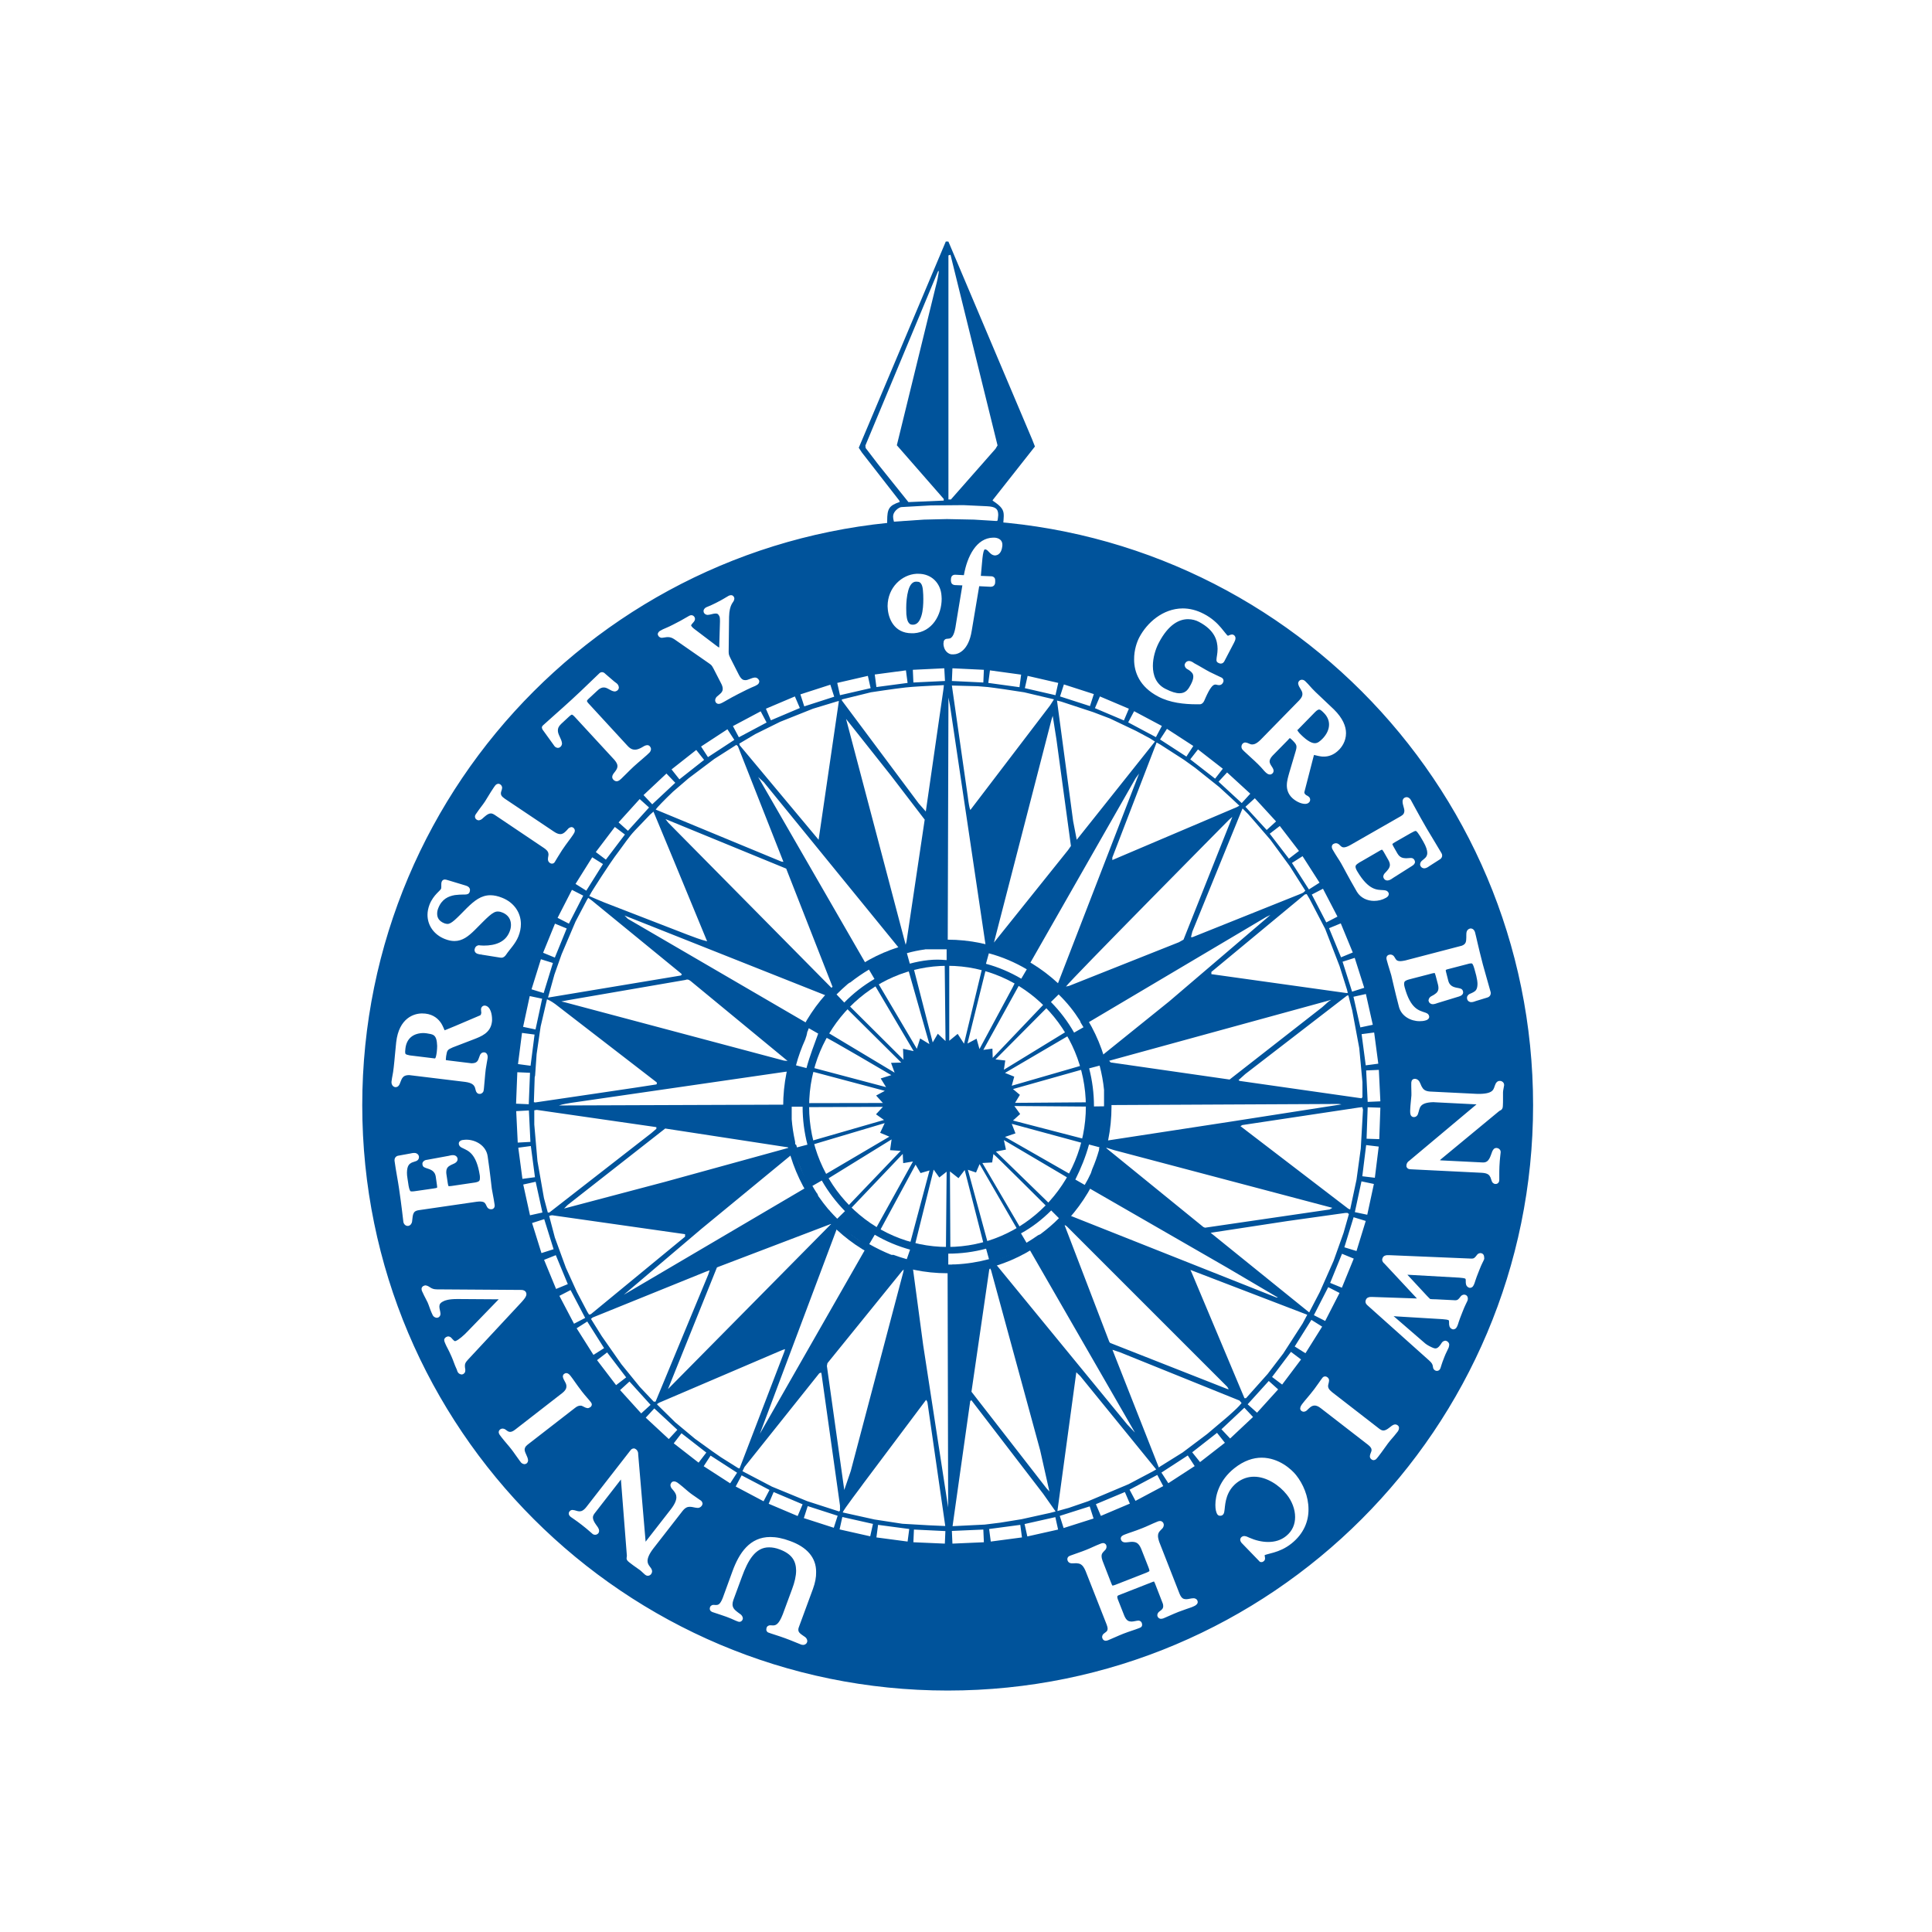 <svg width="256" height="256" viewBox="0 0 256 256" fill="none" xmlns="http://www.w3.org/2000/svg">
<path d="M131.522 66.33L131.558 66.238L137.134 59.164L136.768 58.232L125.672 32.018L125.581 32H125.507H125.325L114.96 56.568L113.79 59.328L114.21 59.968L119.164 66.33L119.219 66.513C117.812 66.988 117.556 67.39 117.556 69.017V69.565L132.929 69.492C132.966 68.944 133.002 68.578 133.002 68.377C133.021 67.555 132.728 67.134 131.522 66.33ZM125.672 33.846L125.946 33.755L132.18 59.018L131.905 59.475L126.001 66.183H125.672V33.846ZM116.368 61.54L114.704 59.365L114.667 59.036L124.283 35.967L124.392 35.875C124.392 36.095 124.356 36.241 124.356 36.259C124.319 36.57 124.21 37.137 123.972 38.032L118.835 58.999L125.05 66.11V66.33L120.371 66.531L116.368 61.54ZM132.18 68.98L132.052 69.035L129.072 68.852L125.471 68.779L122.418 68.852L118.451 69.127C118.36 68.797 118.342 68.615 118.342 68.469C118.342 68.286 118.378 68.103 118.488 67.92C118.689 67.555 119.183 67.189 119.475 67.189L123.332 66.97L127.665 66.933L130.772 67.079C131.905 67.134 132.271 67.408 132.271 68.249C132.253 68.523 132.216 68.761 132.18 68.98Z" fill="#00539B"/>
<path d="M171.92 96.741C171.883 96.796 172.157 97.144 172.432 97.4C173.291 98.24 173.857 98.478 174.223 98.478C174.607 98.478 174.899 98.222 175.247 97.875C175.813 97.29 176.106 96.632 176.106 96.01C176.106 95.462 175.887 94.913 175.375 94.42C175.119 94.164 174.918 93.999 174.79 94.018C174.698 94.018 174.534 94.073 174.26 94.347L171.92 96.741L171.719 96.559L171.92 96.76C171.92 96.742 171.92 96.723 171.92 96.741ZM54.307 139.846L57.615 140.248C57.634 140.248 57.633 140.248 57.633 140.248C57.652 140.248 57.67 140.248 57.743 140.083C57.798 139.919 57.835 139.663 57.871 139.425C57.908 139.114 57.926 138.822 57.926 138.584C57.871 137.012 57.359 137.067 56.537 136.921C56.391 136.903 56.244 136.884 56.098 136.884C54.8 136.903 53.886 137.561 53.722 138.913C53.703 139.06 53.685 139.206 53.685 139.315C53.703 139.645 53.63 139.718 54.307 139.846ZM125.58 68.883C82.732 68.883 48 103.615 48 146.445C48 189.275 82.732 224.006 125.58 224.006C168.428 224.006 203.142 189.275 203.142 146.445C203.142 103.615 168.428 68.883 125.58 68.883ZM194.294 124.216C194.294 124.125 194.294 124.015 194.294 123.924C194.294 123.631 194.294 123.193 194.751 123.046C194.788 123.028 194.843 123.028 194.879 123.028C195.154 123.028 195.373 123.247 195.446 123.522C195.629 124.198 195.848 125.35 196.488 127.799C196.781 128.914 197.128 130.011 197.512 131.437C197.53 131.492 197.53 131.546 197.53 131.601C197.53 131.894 197.329 132.113 197.11 132.168L195.556 132.643C195.446 132.68 195.208 132.79 194.953 132.79C194.77 132.808 194.459 132.662 194.404 132.369C194.386 132.314 194.386 132.259 194.386 132.205C194.386 131.93 194.605 131.766 194.751 131.693C194.916 131.62 195.08 131.565 195.227 131.473C195.519 131.309 195.757 131.126 195.775 130.395C195.775 130.102 195.72 129.737 195.611 129.28C195.428 128.567 195.3 128.11 195.19 127.872C195.062 127.635 195.062 127.671 194.916 127.653C194.806 127.653 194.605 127.689 194.313 127.781L192.064 128.366C191.808 128.421 191.644 128.475 191.589 128.512C191.552 128.549 191.589 128.512 191.571 128.567C191.571 128.622 191.589 128.75 191.644 128.932L191.9 129.938C192.119 130.797 192.814 130.834 193.344 130.943C193.49 130.998 193.71 130.98 193.837 131.291C193.837 131.309 193.874 131.382 193.874 131.492C193.874 131.748 193.655 131.949 193.326 132.04L190.51 132.899C190.401 132.936 190.145 133.045 189.871 133.064C189.67 133.082 189.359 132.936 189.304 132.643C189.286 132.607 189.286 132.57 189.286 132.534C189.377 132.003 189.798 131.985 190.072 131.766C190.383 131.565 190.602 131.345 190.602 130.907C190.602 130.797 190.584 130.651 190.547 130.486L190.236 129.298C190.127 128.932 190.127 128.932 190.072 128.932C190.072 128.932 190.053 128.932 190.035 128.932C189.926 128.932 189.67 129.006 189.267 129.115L187.22 129.645C186.8 129.755 186.471 129.828 186.288 129.938C186.105 130.048 186.068 130.102 186.05 130.358C186.05 130.468 186.068 130.614 186.123 130.815C186.909 133.722 188.061 133.886 188.756 134.142C188.975 134.215 189.267 134.288 189.359 134.618C189.359 134.654 189.377 134.691 189.377 134.727C189.377 134.965 189.158 135.166 188.865 135.221C188.609 135.294 188.353 135.312 188.098 135.312C186.928 135.312 185.703 134.654 185.374 133.429C184.734 130.998 184.551 130.011 184.35 129.225C184.222 128.75 183.985 128.092 183.747 127.196C183.729 127.123 183.71 127.05 183.71 126.976C183.692 126.794 183.82 126.556 184.039 126.519C184.094 126.501 184.167 126.483 184.24 126.483C184.697 126.501 184.807 126.903 184.917 127.05C185.045 127.232 185.118 127.342 185.538 127.36C185.703 127.36 185.922 127.324 186.196 127.269L193.691 125.313C194.276 125.094 194.276 124.746 194.294 124.216ZM185.648 108.13C186.014 107.911 186.068 107.709 186.087 107.453C186.087 107.088 185.849 106.649 185.849 106.21C185.831 106.046 185.922 105.79 186.123 105.699C186.196 105.662 186.288 105.625 186.379 105.625C186.599 105.625 186.8 105.772 186.928 105.973C187.275 106.576 187.805 107.636 189.066 109.812C189.651 110.817 190.273 111.786 191.004 113.047C191.059 113.139 191.095 113.248 191.095 113.358C191.095 113.577 190.967 113.76 190.821 113.851L189.45 114.729C189.322 114.802 189.085 115.04 188.719 115.058C188.555 115.058 188.335 114.967 188.244 114.784C188.189 114.711 188.171 114.601 188.171 114.51C188.226 114.071 188.555 113.979 188.737 113.778C188.957 113.596 189.121 113.394 189.121 113.011C189.121 112.7 188.993 112.206 188.591 111.512C187.951 110.36 187.659 110.068 187.567 110.104C187.494 110.104 187.275 110.195 186.928 110.397L184.917 111.548C184.643 111.694 184.496 111.822 184.496 111.841C184.496 111.859 184.533 111.987 184.661 112.206L185.173 113.102C185.502 113.65 185.886 113.705 186.306 113.724C186.525 113.724 186.727 113.687 186.909 113.687C187.037 113.687 187.238 113.687 187.385 113.906C187.403 113.943 187.476 114.034 187.494 114.199C187.494 114.436 187.33 114.601 187.092 114.747L184.606 116.319C184.478 116.392 184.222 116.648 183.838 116.667C183.674 116.685 183.454 116.575 183.363 116.392C183.326 116.319 183.29 116.228 183.29 116.155C183.326 115.753 183.619 115.625 183.802 115.369C184.003 115.131 184.167 114.912 184.167 114.601C184.167 114.436 184.113 114.217 183.966 113.961L183.363 112.901C183.18 112.59 183.125 112.59 183.125 112.59C183.089 112.572 182.833 112.7 182.394 112.974L180.566 114.034C179.89 114.4 179.579 114.619 179.616 114.857C179.616 114.967 179.671 115.168 179.835 115.442C181.371 118.038 182.522 117.891 183.253 117.946C183.491 117.964 183.783 117.964 183.966 118.257C184.003 118.312 184.021 118.385 184.021 118.458C184.021 118.677 183.875 118.842 183.637 118.97C183.162 119.244 182.614 119.372 182.065 119.372C181.188 119.372 180.292 118.988 179.798 118.166C178.537 115.99 178.098 115.076 177.696 114.382C177.459 113.961 177.038 113.376 176.581 112.572C176.508 112.462 176.471 112.334 176.471 112.206C176.471 112.06 176.545 111.896 176.691 111.822C176.801 111.768 176.91 111.731 177.02 111.731C177.367 111.749 177.495 111.969 177.623 112.078C177.769 112.206 177.861 112.279 178.062 112.279C178.245 112.279 178.519 112.206 178.939 111.969L185.648 108.13ZM101.176 198.926L97.484 196.97L98.27 195.49L101.962 197.427L101.176 198.926ZM102.511 197.702L106.35 199.329L105.692 200.882L101.853 199.255L102.511 197.702ZM97.996 194.576L97.795 194.521L95.528 193.095L94.394 192.309L92.091 190.646L89.459 188.452L87.137 186.167L87.046 186.057L87.32 185.874L103.644 178.892L104.028 178.764L103.937 179.093L97.996 194.576ZM123.149 138.347L121.924 137.597L121.485 138.968L116.202 130.029L118.981 128.731L120.297 128.293L123.149 138.347ZM120.992 128.165C122.399 127.708 122.893 127.635 125.032 127.543L125.178 127.689L125.288 137.944L124.264 136.976L123.588 138.127L121.12 128.53L120.992 128.165ZM111.011 134.91L112.09 133.667L112.309 133.74L119.42 140.796L118.067 140.833L118.542 142.131L109.549 136.738C110.079 136.427 109.713 136.72 110.371 135.842L111.011 134.91ZM110.846 131.766C111.34 131.272 111.834 130.815 112.364 130.358C112.382 130.358 112.382 130.34 112.4 130.34C112.4 130.34 112.419 130.34 112.419 130.322L112.437 130.303C112.437 130.303 112.437 130.303 112.455 130.285C112.455 130.285 112.455 130.285 112.473 130.285C112.473 130.285 112.473 130.285 112.492 130.267C112.492 130.267 112.492 130.267 112.51 130.267C112.51 130.267 112.51 130.267 112.528 130.249C112.528 130.249 112.528 130.249 112.546 130.23C112.546 130.23 112.547 130.23 112.565 130.212C112.565 130.212 112.565 130.212 112.583 130.212C112.583 130.212 112.583 130.212 112.601 130.212L112.62 130.194C112.62 130.194 112.62 130.194 112.638 130.194C112.656 130.194 112.656 130.175 112.674 130.175C113.461 129.554 114.283 128.987 115.142 128.475L115.873 129.718C114.411 130.578 113.058 131.62 111.87 132.844L110.846 131.766ZM116.989 146.152L106.935 146.17L107.044 144.891L107.501 141.984L108.031 142.094L117.244 144.544L116.093 145.165L116.989 146.152ZM106.861 141.527L105.472 141.162C105.783 139.974 106.203 138.84 106.697 137.743C106.697 137.725 106.715 137.707 106.715 137.689C106.715 137.67 106.733 137.652 106.733 137.634C106.733 137.615 106.752 137.597 106.752 137.579C106.752 137.561 106.77 137.542 106.77 137.524V137.506C106.77 137.487 106.788 137.487 106.788 137.469C106.788 137.469 106.788 137.469 106.788 137.451C106.788 137.433 106.807 137.433 106.807 137.414C106.807 137.414 106.807 137.414 106.807 137.396C106.807 137.378 106.825 137.359 106.825 137.359C106.825 137.359 106.825 137.36 106.825 137.341C106.825 137.323 106.843 137.323 106.843 137.305C106.843 137.305 106.843 137.305 106.843 137.286C106.843 137.286 106.843 137.268 106.861 137.268C106.861 137.268 106.861 137.268 106.861 137.25C106.861 137.25 106.861 137.25 106.861 137.232C106.861 137.232 106.861 137.213 106.88 137.213C106.88 137.213 106.88 137.213 106.88 137.195C106.88 137.195 106.88 137.195 106.88 137.177V137.158C106.88 137.158 106.88 137.158 106.88 137.14V137.122C106.88 137.122 106.88 137.104 106.898 137.104C106.898 137.104 106.898 137.104 106.898 137.085C106.898 137.085 106.898 137.085 106.898 137.067C106.898 137.067 106.898 137.049 106.916 137.049C106.916 137.049 106.916 137.049 106.916 137.03C106.916 137.03 106.916 137.03 106.916 137.012V136.994C106.916 136.994 106.916 136.994 106.916 136.976C106.916 136.976 106.916 136.957 106.935 136.957C106.935 136.957 106.935 136.957 106.935 136.939C106.935 136.939 106.935 136.939 106.935 136.921C106.935 136.921 106.935 136.902 106.953 136.902C106.953 136.902 106.953 136.903 106.953 136.884C106.953 136.884 106.953 136.884 106.953 136.866V136.848C106.953 136.848 106.953 136.848 106.953 136.829C106.953 136.829 106.953 136.829 106.953 136.811V136.793V136.775C106.953 136.775 106.953 136.775 106.953 136.756C106.953 136.756 106.953 136.738 106.971 136.738C106.971 136.738 106.971 136.72 106.989 136.72C106.989 136.72 106.989 136.72 106.989 136.701C106.989 136.701 106.989 136.701 106.989 136.683C106.989 136.665 106.989 136.665 107.008 136.665C107.008 136.647 107.026 136.647 107.026 136.628C107.026 136.61 107.044 136.61 107.044 136.592C107.044 136.592 107.044 136.592 107.044 136.573C107.044 136.555 107.063 136.555 107.063 136.537C107.063 136.537 107.063 136.537 107.063 136.519C107.063 136.5 107.081 136.5 107.081 136.482V136.464C107.081 136.446 107.099 136.427 107.099 136.427C107.099 136.427 107.099 136.427 107.099 136.409C107.099 136.391 107.117 136.391 107.117 136.372C107.117 136.372 107.117 136.372 107.117 136.354C107.136 136.318 107.154 136.281 107.172 136.244L108.415 136.957C107.94 138.292 107.3 139.882 106.861 141.527ZM105.381 151.618V151.6C105.381 151.581 105.381 151.563 105.362 151.563V151.545C105.362 151.545 105.362 151.545 105.362 151.526V151.508V151.49V151.472C105.362 151.472 105.362 151.472 105.362 151.453V151.435C105.362 151.435 105.362 151.435 105.362 151.417C105.362 151.417 105.362 151.417 105.362 151.399C105.362 151.399 105.362 151.398 105.362 151.38V151.362C105.362 151.362 105.362 151.362 105.362 151.344C105.362 151.344 105.362 151.344 105.362 151.325C105.362 151.307 105.362 151.307 105.344 151.289C105.344 151.289 105.344 151.289 105.344 151.271C105.344 151.252 105.344 151.234 105.344 151.234V151.216C105.344 151.197 105.344 151.179 105.326 151.161V151.143C105.125 150.21 104.979 149.278 104.905 148.309C104.905 148.291 104.905 148.273 104.905 148.236C104.905 148.218 104.905 148.2 104.905 148.163V148.145C104.905 148.126 104.905 148.108 104.905 148.072C104.905 148.053 104.905 148.035 104.905 147.998V147.98C104.905 147.962 104.905 147.944 104.905 147.925V147.907C104.905 147.889 104.905 147.87 104.905 147.834V147.816C104.905 147.797 104.905 147.797 104.905 147.779C104.905 147.779 104.905 147.779 104.905 147.761V147.743V147.724C104.905 147.724 104.905 147.724 104.905 147.706C104.905 147.706 104.905 147.706 104.905 147.688V147.669C104.905 147.651 104.905 147.651 104.905 147.633C104.905 147.633 104.905 147.633 104.905 147.615V147.596V147.578V147.56C104.905 147.56 104.905 147.56 104.905 147.541C104.905 147.541 104.905 147.541 104.905 147.523V147.505V147.487V147.468V147.45C104.905 147.45 104.905 147.45 104.905 147.432V147.413C104.905 147.413 104.905 147.413 104.905 147.395V147.377C104.905 147.377 104.905 147.377 104.905 147.359V147.34C104.905 147.34 104.905 147.34 104.905 147.322V147.286C104.905 147.286 104.905 147.285 104.905 147.267V147.231C104.905 147.231 104.905 147.231 104.905 147.212C104.905 147.212 104.905 147.212 104.905 147.194V147.176V147.158C104.905 147.158 104.905 147.158 104.905 147.139V147.121V147.103V147.066C104.905 147.066 104.905 147.066 104.905 147.048V147.03V147.011V146.993V146.975V146.956V146.938V146.92V146.902V146.865V146.847V146.829V146.792V146.755V146.737V146.719V146.701V146.682V146.664V146.646H106.35C106.35 148.364 106.569 150.046 106.989 151.673L105.6 152.038C105.564 151.929 105.545 151.819 105.509 151.709C105.381 151.636 105.381 151.618 105.381 151.618ZM107.245 135.678L107.008 135.623L83.189 121.748L82.75 121.31L109.549 131.949L109.75 132.168L109.092 133.045L107.245 135.678ZM91.031 129.792C91.232 129.792 91.36 129.846 91.781 130.212L104.357 140.577L103.9 140.54L74.853 132.808L74.378 132.698L75.127 132.552L90.83 129.846C90.885 129.828 90.976 129.792 91.031 129.792ZM104.028 142.021C104.266 141.984 104.485 141.984 104.631 141.984C104.723 141.984 104.759 141.984 104.814 142.094L104.668 142.88L104.394 145.768V146.28L104.302 146.372L74.049 146.481C74.652 146.28 75.274 146.207 75.658 146.134L104.028 142.021ZM104.595 152.057L104.156 152.185L88.088 156.608L74.744 160.136L75.219 159.661L88.143 149.534L104.595 152.057ZM105.125 152.806L105.271 152.77L106.368 155.511L107.081 157.193L82.659 171.561L92.95 162.823L105.125 152.806ZM106.807 147.87L106.825 146.701L116.989 146.664L116.075 147.651L117.135 148.401L107.702 151.124H107.318L107.154 150.74L106.807 147.87ZM117.226 148.821L116.623 150.101L117.848 150.612L109.274 155.658L109.128 155.475L107.849 152.897L107.593 152.038L107.41 151.746L117.226 148.821ZM117.409 144.05L107.611 141.454L107.666 141.363C108.123 139.608 108.342 139.005 109.238 137.378C109.512 137.396 118.104 142.46 118.104 142.46L116.696 142.898L117.409 144.05ZM110.17 130.888L88.563 109.026L88.179 108.532L104.174 115.095L110.316 130.76L110.17 130.888ZM93.682 124.691C93.682 124.71 93.7 124.71 93.7 124.728C92.786 124.509 91.945 124.161 91.049 123.832C89.203 123.119 87.375 122.407 85.529 121.694C83.683 120.981 81.855 120.268 80.008 119.555C79.478 119.354 78.089 118.732 78.089 118.732L78.381 118.202C78.381 118.202 80.648 114.546 82.001 112.791C82.677 111.896 83.317 110.908 84.085 110.086C84.597 109.537 86.132 107.947 86.132 107.947L86.589 107.545C86.607 107.545 91.378 119.098 93.682 124.691ZM78.418 119.317L90.263 129.006L90.355 129.134L90.208 129.261L72.623 132.186L72.641 132.095L73.464 129.134L74.415 126.446L76.261 122.114L77.76 119.262L77.943 118.97L78.418 119.317ZM73.574 133.045L87.028 143.428V143.648C86.973 143.684 86.936 143.703 86.9 143.703C86.754 143.757 70.923 146.079 70.923 146.079L70.74 146.042L70.85 142.734L70.905 142.514L71.106 139.663L71.636 136.025L72.477 132.424C72.55 132.424 73.007 132.625 73.574 133.045ZM70.795 147.121L71.124 147.066L86.973 149.351V149.571L86.315 150.137L72.788 160.666H72.587L72.075 158.747L71.216 153.848L70.795 149.004V147.121ZM73.19 161.032C73.226 161.032 90.775 163.536 90.775 163.536V163.865L78.29 174.139L78.052 174.194L77.815 173.81L76.444 171.196L74.981 167.978L73.519 163.975L72.769 161.123C72.97 161.032 73.135 161.032 73.19 161.032ZM78.528 174.577L93.517 168.509L94.029 168.326L93.846 168.892L86.863 185.728H86.626L84.779 183.772L82.33 180.756L79.734 177.045L78.308 174.76L78.528 174.577ZM94.998 167.942L95.126 167.887L110.042 162.202L110.262 162.111L110.024 162.293L88.508 184.065L94.998 167.942ZM109.987 160.484C109.987 160.465 109.987 160.484 109.987 160.484C109.969 160.465 109.951 160.447 109.951 160.429C109.951 160.429 109.951 160.429 109.932 160.411L109.914 160.392C109.914 160.392 109.914 160.374 109.896 160.374C109.896 160.374 109.896 160.356 109.878 160.356C109.878 160.356 109.878 160.356 109.878 160.337C109.878 160.337 109.878 160.337 109.859 160.337C109.859 160.337 109.859 160.319 109.841 160.319C109.841 160.319 109.841 160.319 109.823 160.301C109.823 160.283 109.805 160.283 109.786 160.264C109.786 160.264 109.786 160.264 109.768 160.246C109.311 159.698 108.872 159.131 108.47 158.546C108.452 158.528 108.452 158.528 108.434 158.509V158.491C108.434 158.473 108.415 158.473 108.415 158.455C108.415 158.455 108.415 158.455 108.415 158.436C108.415 158.418 108.397 158.418 108.397 158.4C108.397 158.4 108.397 158.381 108.379 158.381C108.379 158.381 108.379 158.381 108.379 158.363C108.379 158.363 108.379 158.363 108.36 158.345C108.36 158.345 108.36 158.345 108.36 158.327C108.36 158.327 108.36 158.327 108.36 158.308C108.36 158.308 108.36 158.308 108.36 158.29C108.36 158.29 108.36 158.29 108.342 158.272C108.342 158.272 108.342 158.272 108.342 158.253C108.342 158.253 108.342 158.235 108.324 158.235V158.217C108.324 158.217 108.324 158.199 108.306 158.199C108.306 158.199 108.306 158.18 108.287 158.18C108.287 158.18 108.287 158.18 108.287 158.162C108.287 158.144 108.269 158.144 108.269 158.126C108.269 158.126 108.269 158.107 108.251 158.107C108.251 158.107 108.251 158.089 108.232 158.089C108.232 158.089 108.232 158.071 108.214 158.071C108.196 158.052 108.196 158.034 108.178 158.016C107.995 157.723 107.812 157.431 107.647 157.138L108.891 156.425C109.731 157.906 110.773 159.259 111.962 160.484L110.938 161.489C110.536 161.087 110.262 160.794 109.987 160.484ZM111.34 158.93L109.823 156.882L109.549 156.279L118.14 150.978L117.939 152.404L119.347 152.495L112.437 159.716L112.016 159.551L111.34 158.93ZM112.802 160.063L119.621 152.897L119.676 154.122L120.974 153.903L116.093 162.714L115.618 162.531L113.259 160.758L112.656 160.209L112.802 160.063ZM119.712 140.412L112.4 133.137L112.857 132.735L115.764 130.34L115.837 130.413L121.065 139.279L119.657 138.968L119.712 140.412ZM120.005 125.185L112.108 95.261L118.049 102.756L122.527 108.605L120.114 124.801L120.005 125.185ZM119.255 125.788L119.072 126.008L117.903 126.428L115.124 127.781L114.85 127.909L100.463 102.957L101.213 103.651L119.255 125.788ZM103.809 114.199L103.534 114.162L86.882 107.271C87.009 107.051 88.07 105.955 89.166 104.913L91.25 103.121L94.65 100.562L97.575 98.697L97.776 98.88L103.809 114.199ZM93.809 100.324L92.895 98.917L96.387 96.632L97.301 98.039L93.809 100.324ZM93.298 100.69L90.026 103.267L88.984 101.951L92.256 99.374L93.298 100.69ZM89.477 103.724L86.424 106.576L85.273 105.351L88.307 102.5L89.477 103.724ZM86.004 106.996L83.207 110.086L81.964 108.971L84.761 105.881L86.004 106.996ZM82.805 110.579L80.282 113.906L78.948 112.901L81.471 109.574L82.805 110.579ZM79.898 114.491L77.687 118.019L76.261 117.124L78.473 113.596L79.898 114.491ZM77.284 118.677L75.383 122.388L73.884 121.62L75.785 117.91L77.284 118.677ZM75.091 123.028L73.519 126.885L71.965 126.245L73.537 122.388L75.091 123.028ZM73.263 127.598L72.038 131.583L70.43 131.089L71.672 127.104L73.263 127.598ZM71.837 132.333L70.96 136.409L69.314 136.062L70.192 131.985L71.837 132.333ZM70.832 137.085L70.302 141.217L68.638 140.997L69.168 136.866L70.832 137.085ZM70.228 142.149L70.064 146.317L68.382 146.244L68.547 142.076L70.228 142.149ZM70.082 147.139L70.283 151.307L68.602 151.399L68.4 147.231L70.082 147.139ZM70.338 151.856L70.886 155.987L69.223 156.206L68.675 152.075L70.338 151.856ZM70.978 156.59L71.874 160.666L70.228 161.032L69.333 156.956L70.978 156.59ZM72.111 161.544L73.354 165.529L71.746 166.041L70.503 162.056L72.111 161.544ZM73.647 166.315L75.237 170.154L73.683 170.794L72.093 166.936L73.647 166.315ZM75.603 170.94L77.54 174.632L76.06 175.4L74.122 171.708L75.603 170.94ZM77.815 175.108L80.045 178.636L78.637 179.531L76.407 176.003L77.815 175.108ZM80.447 179.202L82.97 182.511L81.635 183.535L79.112 180.226L80.447 179.202ZM83.408 183.059L86.205 186.149L84.962 187.282L82.165 184.193L83.408 183.059ZM86.699 186.624L89.751 189.457L88.618 190.682L85.565 187.849L86.699 186.624ZM90.3 189.914L93.59 192.474L92.567 193.808L89.276 191.249L90.3 189.914ZM111.029 162.44L111.157 162.385L112.345 163.317L114.74 165.054V165.383L100.683 189.987L111.029 162.44ZM109.64 180.628L119.548 168.399L119.749 168.216L119.694 168.545L112.729 194.923L111.87 197.427L109.567 180.994L109.64 180.628ZM118.451 166.297C118.433 166.297 118.433 166.297 118.451 166.297C118.433 166.297 118.433 166.297 118.451 166.297C118.433 166.297 118.433 166.297 118.433 166.278H118.414C118.414 166.278 118.414 166.278 118.396 166.278C118.396 166.278 118.396 166.278 118.378 166.278H118.36C118.36 166.278 118.36 166.278 118.341 166.278C118.341 166.278 118.341 166.278 118.323 166.278C118.323 166.278 118.323 166.278 118.305 166.278C118.305 166.278 118.305 166.278 118.286 166.278H118.268C118.268 166.278 118.268 166.278 118.25 166.278C118.25 166.278 118.25 166.278 118.232 166.278H118.213H118.195H118.177H118.158H118.14C118.122 166.278 118.122 166.26 118.104 166.26H118.085C117.08 165.858 116.111 165.383 115.179 164.853L115.91 163.61C117.372 164.469 118.944 165.127 120.59 165.584L120.151 166.845C119.566 166.681 118.999 166.498 118.451 166.297ZM116.586 163.079L121.321 154.323L121.979 155.438L123.167 155.091L120.59 164.743C118.798 164.213 118.177 163.975 116.586 163.079ZM123.716 154.981L124.465 156.023L125.434 155.256L125.342 165.438L123.917 165.401L121.248 164.907L123.716 154.981ZM120.553 127.689L120.169 126.3C120.937 126.081 121.741 125.916 122.546 125.807C122.564 125.807 122.582 125.807 122.6 125.788C122.619 125.788 122.637 125.788 122.655 125.788C122.674 125.788 122.692 125.788 122.71 125.788H122.728C122.747 125.788 122.765 125.788 122.783 125.788C122.783 125.788 122.783 125.788 122.802 125.788C122.802 125.788 122.802 125.788 122.82 125.788C122.838 125.788 122.856 125.788 122.856 125.788H122.875C122.893 125.788 122.911 125.788 122.911 125.788C122.911 125.788 122.911 125.788 122.93 125.788C122.948 125.788 122.966 125.788 122.966 125.788C122.966 125.788 122.966 125.788 122.984 125.788C122.984 125.788 122.984 125.788 123.003 125.788C123.021 125.788 123.021 125.788 123.039 125.788C123.039 125.788 123.039 125.788 123.057 125.788C123.057 125.788 123.057 125.788 123.076 125.788C123.094 125.788 123.112 125.788 123.112 125.788C123.112 125.788 123.112 125.788 123.131 125.788C123.149 125.788 123.149 125.788 123.167 125.788C123.167 125.788 123.167 125.788 123.185 125.788C123.185 125.788 123.185 125.788 123.204 125.788C123.222 125.788 123.222 125.788 123.222 125.788C123.222 125.788 123.222 125.788 123.24 125.788C123.24 125.788 123.24 125.788 123.259 125.788C123.277 125.788 123.277 125.788 123.295 125.788C123.295 125.788 123.295 125.788 123.313 125.788C123.313 125.788 123.313 125.788 123.332 125.788C123.332 125.788 123.332 125.788 123.35 125.788H123.368C123.368 125.788 123.368 125.788 123.387 125.788H123.405C123.405 125.788 123.405 125.788 123.423 125.788H123.441C123.441 125.788 123.441 125.788 123.46 125.788C123.46 125.788 123.46 125.788 123.478 125.788H123.496C123.496 125.788 123.496 125.788 123.514 125.788H123.533C123.533 125.788 123.533 125.788 123.551 125.788C123.551 125.788 123.551 125.788 123.569 125.788C123.569 125.788 123.569 125.788 123.588 125.788H123.606C123.606 125.788 123.606 125.788 123.624 125.788H123.642C123.642 125.788 123.642 125.788 123.661 125.788H123.679C123.679 125.788 123.679 125.788 123.697 125.788H123.716H123.734C123.734 125.788 123.734 125.788 123.752 125.788C123.752 125.788 123.77 125.788 123.752 125.788H123.77C123.77 125.788 123.77 125.788 123.789 125.788H123.807C123.807 125.788 123.807 125.788 123.825 125.788H123.844C123.844 125.788 123.844 125.788 123.862 125.788H123.88H123.898C123.898 125.788 123.898 125.788 123.917 125.788H123.935H123.953H123.971H123.99C123.99 125.788 123.99 125.788 124.008 125.788H124.026H124.045H124.063C124.063 125.788 124.063 125.788 124.081 125.788H124.099H124.118C124.118 125.788 124.118 125.788 124.136 125.788H124.154C124.154 125.788 124.154 125.788 124.173 125.788H124.191H124.209H124.227C124.227 125.788 124.227 125.788 124.246 125.788H124.264H124.282C124.282 125.788 124.282 125.788 124.301 125.788H124.319H124.337H124.355C124.355 125.788 124.355 125.788 124.374 125.788H124.392H124.41H124.428H124.447H124.465C124.465 125.788 124.465 125.788 124.483 125.788H124.502H124.52H124.538H124.556H124.575H124.593H124.611H124.63H124.648H124.666C124.666 125.788 124.666 125.788 124.684 125.788H124.703H124.721H124.739H124.758H124.776H124.794H124.812H124.831H124.849H124.867H124.885H124.922H124.94H124.959H124.977H125.032H125.05H125.068H125.087C125.087 125.788 125.087 125.788 125.105 125.788H125.123H125.178H125.196H125.233H125.342H125.361H125.434V127.232H125.397C123.88 127.031 122.18 127.251 120.553 127.689ZM121.028 90.435L120.955 88.753L125.123 88.552L125.215 90.234L121.028 90.435ZM125.58 124.801L125.672 93.488V92.427L125.873 93.451L130.662 125.679L130.406 125.514L128.743 125.148L125.69 124.911L125.58 124.801ZM180.968 141.162L180.42 137.03L182.083 136.811L182.632 140.942L180.968 141.162ZM182.705 141.765L182.906 145.933L181.224 146.006L181.023 141.838L182.705 141.765ZM131.905 140.376L138.833 133.411L139.071 133.301L140.771 135.458L141.502 136.555L133.02 141.747L133.203 140.522L131.905 140.376ZM146.108 139.791L145.907 139.846L145.761 139.571L144.061 135.568L167.77 121.511L168.337 121.237L154.938 132.68L146.108 139.791ZM175.759 132.662L176.398 132.479L176.033 132.716L175.192 133.466L162.926 143.045L147.169 140.778L146.968 140.558L175.759 132.662ZM133.166 142.167L141.959 137.012L143.275 140.138L143.604 141.107L134.062 143.867L134.391 142.661L133.166 142.167ZM134.227 144.306L143.494 141.692L143.696 142.551L144.098 144.763L144.134 146.061L134.501 146.134L135.141 145.074L134.227 144.306ZM135.177 147.615L134.409 146.554L144.317 146.627C144.317 147.962 144.317 148.236 144.171 149.004C144.171 149.004 143.897 150.868 143.805 150.96L134.227 148.474L135.177 147.615ZM144.299 151.654L145.688 152.02C145.67 152.057 145.67 152.093 145.651 152.13C145.651 152.148 145.651 152.148 145.633 152.166V152.185C145.633 152.185 145.633 152.185 145.633 152.203V152.221C145.633 152.221 145.633 152.221 145.633 152.239C145.633 152.239 145.633 152.239 145.633 152.258C145.633 152.258 145.633 152.258 145.633 152.276V152.294V152.313V152.331V152.349V152.367V152.386C145.633 152.404 145.633 152.404 145.615 152.422C145.377 153.263 145.085 154.086 144.737 154.89C144.737 154.908 144.719 154.908 144.719 154.927V154.945C144.701 154.963 144.701 154.981 144.701 155C144.701 155.018 144.683 155.018 144.683 155.036V155.054C144.683 155.073 144.664 155.073 144.664 155.091V155.109C144.664 155.128 144.646 155.128 144.646 155.146V155.164C144.646 155.182 144.628 155.182 144.628 155.201C144.628 155.201 144.628 155.201 144.628 155.219C144.628 155.237 144.61 155.237 144.61 155.256V155.274C144.61 155.292 144.591 155.292 144.591 155.31V155.329C144.591 155.347 144.573 155.365 144.573 155.365V155.384C144.573 155.402 144.555 155.402 144.555 155.42V155.438C144.555 155.457 144.536 155.457 144.536 155.475C144.299 156.005 144.025 156.517 143.732 157.01L142.489 156.298C143.202 154.872 143.86 153.281 144.299 151.654ZM144.957 146.609V146.573C144.957 144.873 144.737 143.191 144.317 141.564L145.706 141.198C145.981 142.24 146.182 143.319 146.291 144.416C146.291 144.434 146.291 144.47 146.291 144.489C146.291 144.507 146.291 144.525 146.291 144.562C146.291 144.58 146.291 144.598 146.291 144.617V144.635C146.291 144.653 146.291 144.671 146.291 144.671C146.291 144.671 146.291 144.671 146.291 144.69V144.708C146.291 144.726 146.291 144.745 146.291 144.763V144.781C146.291 144.799 146.291 144.818 146.291 144.836V144.854C146.291 144.854 146.291 144.854 146.291 144.873C146.291 144.891 146.291 144.909 146.291 144.927V144.946V144.964V144.982V145.001C146.291 145.001 146.291 145.001 146.291 145.019C146.291 145.037 146.291 145.037 146.291 145.037V145.055V145.074V145.092V145.11C146.291 145.11 146.291 145.11 146.291 145.128V145.147C146.291 145.165 146.291 145.183 146.291 145.183C146.291 145.183 146.291 145.183 146.291 145.202C146.291 145.202 146.291 145.202 146.291 145.22V145.238C146.291 145.238 146.291 145.238 146.291 145.256V145.275V145.293C146.291 145.293 146.291 145.293 146.291 145.311C146.291 145.311 146.291 145.311 146.291 145.33V145.348V145.366V145.384C146.291 145.384 146.291 145.384 146.291 145.403V145.421C146.291 145.421 146.291 145.421 146.291 145.439V145.458V145.476C146.291 145.476 146.291 145.476 146.291 145.494C146.291 145.494 146.291 145.494 146.291 145.512V145.531V145.549V145.567C146.291 145.567 146.291 145.567 146.291 145.585V145.604V145.622V145.64C146.291 145.64 146.291 145.64 146.291 145.659V145.677V145.695C146.291 145.695 146.291 145.695 146.291 145.713V145.732V145.75V145.768V145.787C146.291 145.787 146.291 145.787 146.291 145.805C146.291 145.805 146.291 145.805 146.291 145.823V145.86C146.291 145.86 146.291 145.86 146.291 145.878C146.291 145.878 146.291 145.878 146.291 145.896V145.915V145.951C146.291 145.951 146.291 145.951 146.291 145.969V145.988V146.024C146.291 146.024 146.291 146.024 146.291 146.042V146.079V146.097V146.116V146.134V146.152V146.17C146.291 146.17 146.291 146.17 146.291 146.189V146.207V146.225V146.244V146.262V146.28V146.298V146.317V146.353V146.372V146.39V146.445V146.463V146.481V146.499V146.536V146.591L144.957 146.609ZM156.199 124.856L141.666 130.632L141.246 130.724C141.776 129.92 162.853 108.623 162.853 108.623L163.292 108.24L156.821 124.509L156.199 124.856ZM143.092 135.239C143.111 135.239 143.111 135.239 143.092 135.239C143.111 135.257 143.111 135.276 143.111 135.276C143.111 135.276 143.111 135.276 143.111 135.294C143.111 135.312 143.129 135.312 143.129 135.33C143.129 135.33 143.129 135.349 143.147 135.349C143.147 135.349 143.147 135.349 143.147 135.367C143.147 135.367 143.147 135.367 143.147 135.385C143.147 135.385 143.147 135.404 143.165 135.404C143.165 135.404 143.165 135.404 143.165 135.422C143.165 135.44 143.184 135.44 143.184 135.458C143.184 135.458 143.184 135.458 143.184 135.477C143.184 135.495 143.202 135.495 143.202 135.513C143.33 135.714 143.44 135.915 143.568 136.116L142.325 136.829C141.484 135.349 140.46 133.996 139.254 132.771L140.277 131.766C141.392 132.844 142.306 133.996 143.092 135.239ZM134.556 150.174L134.062 148.912L143.696 151.526L143.513 152.093L142.654 154.524L142.05 155.713L141.74 155.548L133.166 150.649L134.556 150.174ZM144.061 157.358L144.335 157.449L162.524 167.924L169.324 171.927H169.141L141.685 161.032L141.538 160.904L141.977 160.337L144.061 157.358ZM159.453 162.586L146.474 152.038L147.644 152.404L176.545 160.045L176.179 160.264L159.672 162.677L159.453 162.586ZM146.62 151.143L146.474 150.996L146.748 149.333L146.931 146.536L147.077 146.426L177.385 146.28L177.751 146.335L162.853 148.657L146.62 151.143ZM164.26 143.227L164.114 143.118L165.01 142.313L178.501 131.912L178.665 131.894L179.177 133.886L180.109 138.877L180.53 143.392V145.384L180.402 145.531L164.26 143.227ZM178.409 131.583L160.513 129.079V128.786L172.907 118.513L173.145 118.476L173.528 119.116L175.594 123.083L177.495 128L178.482 131.126L178.592 131.565L178.409 131.583ZM172.688 118.275C172.633 118.312 172.45 118.403 172.157 118.513L158.009 124.18H157.808L157.99 123.448L164.37 107.783L164.644 107.124C165.339 107.801 165.485 107.965 166.015 108.587L168.337 111.274L170.896 114.765L172.962 118.019C172.834 118.147 172.742 118.239 172.688 118.275ZM163.895 106.942L147.388 113.961V113.632L153.256 98.387L153.329 98.423L153.75 98.661L156.875 100.672L158.374 101.75L161.537 104.273L163.091 105.699L164.224 106.759L163.895 106.942ZM140.168 130.34L139.93 130.523L139.784 130.377L136.384 127.817L150.477 103.121L150.934 102.5L140.168 130.34ZM138.504 132.863L131.539 140.175L131.503 138.95L130.296 139.114L135.195 130.249L138.504 132.863ZM134.172 130.852L129.785 139.005L129.401 137.634L128.194 138.273L130.644 128.384L131.393 128.567L134.464 129.828C134.464 129.92 134.556 129.865 134.556 129.938C134.556 130.102 134.409 130.395 134.172 130.852ZM131.466 154.031L131.631 152.916C131.722 152.916 138.614 159.789 138.614 159.789L138.632 160.081L138.029 160.721L136.676 161.8C136.292 162.092 135.78 162.641 135.268 162.805L130.168 154.104L131.466 154.031ZM139.29 160.392L140.314 161.416C139.564 162.184 138.742 162.878 137.883 163.518C137.864 163.536 137.846 163.536 137.828 163.555C137.809 163.555 137.809 163.573 137.791 163.573C137.791 163.573 137.791 163.573 137.773 163.573C137.755 163.573 137.755 163.591 137.736 163.591C137.736 163.591 137.718 163.591 137.718 163.61H137.7C137.7 163.61 137.7 163.61 137.681 163.61C137.681 163.61 137.681 163.61 137.663 163.628C137.663 163.628 137.645 163.628 137.645 163.646C137.645 163.646 137.645 163.646 137.627 163.646C137.627 163.646 137.627 163.646 137.608 163.646C137.608 163.646 137.59 163.646 137.59 163.664C137.59 163.664 137.59 163.664 137.572 163.664C137.553 163.664 137.553 163.683 137.535 163.683C137.535 163.683 137.517 163.683 137.517 163.701C137.499 163.701 137.499 163.719 137.48 163.719C137.48 163.719 137.462 163.719 137.462 163.737C136.987 164.067 136.512 164.377 136.018 164.67L135.287 163.427C136.731 162.641 138.084 161.599 139.29 160.392ZM140.204 158.765L139.327 159.752L131.96 152.587L133.294 152.331L133.02 151.069L141.941 156.334L140.204 158.765ZM141.1 162.348C141.191 162.348 141.374 162.494 141.63 162.769L162.615 183.754L162.816 184.083L162.615 184.047L147.096 177.941L146.986 177.795L141.081 162.385C141.063 162.348 141.1 162.348 141.1 162.348ZM157.899 168.618L157.735 168.271L173.218 174.212L172.596 175.382L170.037 179.349L167.971 182.054L165.101 185.271H164.9L157.899 168.618ZM160.422 163.354L160.751 163.299L170.567 161.8L178.263 160.721H178.555L178.738 160.868L178.025 163.372L176.709 167.064L174.881 171.196L173.474 173.901L160.422 163.354ZM178.647 160.155L164.37 149.223L164.608 149.077L180.036 146.755L180.511 146.701L180.603 147.03L180.31 152.185L179.744 156.316L178.903 160.264L178.647 160.155ZM180.255 136.135L179.341 132.077L180.987 131.711L181.901 135.787L180.255 136.135ZM179.159 131.4L177.897 127.433L179.506 126.922L180.767 130.888L179.159 131.4ZM177.696 126.849L176.106 122.991L177.66 122.352L179.25 126.209L177.696 126.849ZM175.74 122.224L173.821 118.531L175.302 117.763L177.221 121.456L175.74 122.224ZM173.437 117.855L171.189 114.345L172.596 113.449L174.845 116.959L173.437 117.855ZM170.786 113.778L168.246 110.47L169.58 109.446L172.121 112.755L170.786 113.778ZM167.843 109.976L165.028 106.905L166.271 105.772L169.086 108.843L167.843 109.976ZM164.535 106.412L161.464 103.578L162.597 102.353L165.668 105.168L164.535 106.412ZM161.007 103.176L157.716 100.617L158.74 99.301L162.03 101.86L161.007 103.176ZM157.204 100.251L153.713 97.984L154.627 96.577L158.118 98.844L157.204 100.251ZM153.165 97.674L149.49 95.718L150.276 94.237L153.951 96.193L153.165 97.674ZM150.532 96.851L152.379 97.838L153.037 98.259L142.672 111.274L142.197 108.806L140.058 92.829L140.588 92.957L144.865 94.365L147.077 95.206L150.532 96.851ZM141.904 112.097L141.52 112.645L131.704 124.893L139.345 95.297L139.491 94.859L139.985 97.984L141.904 112.097ZM136.055 128.439L135.323 129.682C133.861 128.823 132.289 128.146 130.644 127.708L131.028 126.318C132.819 126.794 134.501 127.525 136.055 128.439ZM125.781 127.635L127.006 127.726L129.73 128.146L130.168 128.183L127.737 138.292L126.896 136.994L125.781 137.908V127.635ZM127.006 156.115L127.829 155.036L130.296 164.67C130.114 164.944 130.059 165.31 129.675 165.364L127.353 165.639L125.927 165.492L125.873 155.219L127.006 156.115ZM128.249 155L129.328 155.365L129.803 154.25L134.866 163.006L133.532 163.737L131.119 164.633L130.845 164.542L128.249 155ZM131.192 168.07L131.32 168.307L137.828 192.181L139.052 197.628L138.669 197.208L128.724 184.412L131.082 168.216L131.192 168.07ZM131.722 167.229L132.051 167.01L134.848 165.894L135.945 165.291L136.237 165.255L150.386 189.823L149.362 188.744L131.722 167.229ZM142.617 181.835L143.147 182.346L153.201 194.704L152.762 194.96L149.545 196.66L144.171 198.926L141.612 199.804L141.081 199.95L140.113 200.224L142.617 181.835ZM149.052 197.702L149.71 199.237L145.871 200.864L145.213 199.31L149.052 197.702ZM149.673 197.391L153.347 195.435L154.133 196.916L150.459 198.872L149.673 197.391ZM153.896 195.124L157.387 192.857L158.301 194.265L154.81 196.532L153.896 195.124ZM156.711 192.455L153.75 194.302L153.548 194.448L147.406 178.855L148.357 179.166L164.242 185.582L164.516 185.911C164.114 186.423 163.749 186.752 162.707 187.684L159.965 190.006L156.711 192.455ZM164.882 186.533L166.034 187.757L162.999 190.609L161.848 189.384L164.882 186.533ZM165.321 186.076L168.118 182.986L169.361 184.101L166.564 187.191L165.321 186.076ZM168.556 182.456L171.061 179.129L172.395 180.135L169.891 183.462L168.556 182.456ZM171.554 178.416L173.766 174.888L175.192 175.784L172.98 179.312L171.554 178.416ZM174.095 174.267L175.996 170.556L177.495 171.324L175.594 175.034L174.095 174.267ZM176.252 169.989L177.824 166.132L179.378 166.772L177.806 170.629L176.252 169.989ZM178.135 165.273L179.36 161.288L180.968 161.782L179.744 165.767L178.135 165.273ZM179.524 160.612L180.402 156.535L182.047 156.882L181.169 160.959L179.524 160.612ZM180.511 155.859L181.023 151.728L182.687 151.929L182.175 156.06L180.511 155.859ZM181.078 150.887L181.224 146.719L182.906 146.774L182.76 150.942L181.078 150.887ZM164.663 98.533C164.754 98.442 164.9 98.368 165.028 98.387C165.43 98.423 165.613 98.661 165.942 98.643C166.18 98.643 166.527 98.533 167.057 98.003L172.157 92.793C172.486 92.446 172.578 92.19 172.578 91.97C172.596 91.477 172.084 91.129 172.011 90.563C172.011 90.435 172.066 90.307 172.157 90.216C172.249 90.124 172.377 90.069 172.505 90.069C172.706 90.069 172.852 90.161 172.98 90.289C173.547 90.837 173.583 90.983 174.314 91.696C175.101 92.464 175.941 93.213 176.746 93.999C177.934 95.169 178.354 96.248 178.354 97.144C178.354 98.259 177.751 99.026 177.422 99.356C176.727 100.068 175.978 100.269 175.356 100.251C175.265 100.251 175.155 100.251 175.064 100.233C174.644 100.178 174.296 100.068 174.113 100.032C174.095 100.105 174.059 100.215 174.022 100.361C173.949 100.653 173.839 101.074 173.711 101.567C173.455 102.536 173.145 103.798 172.834 104.967C172.834 104.986 172.834 105.004 172.834 105.022C172.834 105.114 172.925 105.242 173.017 105.315C173.053 105.37 173.236 105.406 173.437 105.589C173.547 105.68 173.602 105.827 173.602 105.973C173.602 106.101 173.547 106.229 173.455 106.32C173.309 106.485 173.09 106.521 172.907 106.521C172.304 106.503 171.627 106.119 171.207 105.717C170.695 105.223 170.512 104.638 170.512 104.072C170.512 103.468 170.695 102.902 170.841 102.372L171.682 99.538C171.755 99.301 171.792 99.118 171.792 98.972C171.792 98.697 171.682 98.515 171.298 98.131C171.152 97.984 171.042 97.893 170.969 97.838C170.933 97.82 170.914 97.802 170.914 97.802C170.914 97.802 170.896 97.82 170.878 97.82C170.823 97.856 170.75 97.966 170.64 98.076L168.629 100.123C168.319 100.452 168.246 100.69 168.227 100.873C168.227 101.074 168.319 101.257 168.447 101.458C168.556 101.659 168.739 101.823 168.757 102.134C168.757 102.262 168.703 102.39 168.611 102.481C168.538 102.554 168.41 102.628 168.282 102.628C168.044 102.628 167.88 102.5 167.679 102.317C167.441 102.097 167.204 101.75 166.71 101.275C166.088 100.653 165.449 100.123 164.845 99.538C164.791 99.447 164.516 99.319 164.498 98.953C164.498 98.77 164.571 98.624 164.663 98.533ZM150.971 84.439C151.976 82.538 154.06 80.637 156.711 80.618C157.607 80.618 158.557 80.838 159.526 81.35C160.586 81.898 161.299 82.593 161.793 83.178C162.268 83.744 162.615 84.22 162.67 84.22C162.688 84.238 162.688 84.238 162.707 84.238C162.762 84.256 162.908 84.11 163.237 84.073C163.31 84.073 163.401 84.092 163.456 84.128C163.621 84.201 163.712 84.421 163.712 84.549C163.712 84.805 163.584 85.006 163.511 85.17L162.231 87.62C162.158 87.766 161.994 87.93 161.774 87.93C161.628 87.93 161.5 87.876 161.372 87.802C161.171 87.675 161.189 87.51 161.189 87.419C161.189 87.108 161.336 86.614 161.336 85.975C161.317 84.896 160.988 83.525 158.886 82.41C158.484 82.191 157.972 82.044 157.424 82.044C156.272 82.044 154.846 82.703 153.548 85.17C153.091 86.048 152.762 87.181 152.762 88.241C152.762 89.503 153.201 90.636 154.389 91.257C155.23 91.696 155.852 91.861 156.29 91.861C157.168 91.861 157.479 91.276 157.789 90.709C158.027 90.252 158.118 89.923 158.118 89.667C158.118 89.265 157.917 89.082 157.661 88.881C157.424 88.662 157.058 88.662 156.967 88.15C156.967 88.077 156.985 87.985 157.022 87.93C157.113 87.711 157.351 87.565 157.552 87.583C157.917 87.602 158.137 87.821 158.265 87.894C158.959 88.26 159.617 88.68 160.275 89.027C160.806 89.302 161.336 89.521 161.884 89.795C162.012 89.868 162.122 90.014 162.122 90.197C162.122 90.289 162.103 90.38 162.049 90.453C161.957 90.672 161.72 90.8 161.537 90.782C161.317 90.782 161.189 90.709 161.062 90.709C160.879 90.709 160.623 90.764 160.147 91.623C159.837 92.208 159.672 92.629 159.563 92.866C159.471 93.085 159.252 93.323 158.978 93.323C158.85 93.323 158.722 93.323 158.594 93.323C156.894 93.323 155.029 93.122 153.475 92.299C150.989 91.001 150.276 89.046 150.276 87.4C150.258 86.103 150.678 84.987 150.971 84.439ZM145.743 92.281L149.582 93.908L148.924 95.462L145.085 93.835L145.743 92.281ZM140.972 90.691L144.939 91.97L144.427 93.561L140.46 92.281L140.972 90.691ZM136.164 89.557L140.222 90.49L139.857 92.117L135.799 91.184L136.164 89.557ZM139.656 92.665L139.144 93.469L128.578 107.326C128.541 107.234 128.523 107.198 128.523 107.198C128.468 107.051 128.34 106.466 128.231 105.516L126.129 90.837L129.565 90.928L130.9 91.038C130.9 91.038 132.527 91.239 133.075 91.331C133.696 91.422 135.707 91.733 135.707 91.733L139.656 92.665ZM126.129 90.234L126.202 88.552L130.369 88.753L130.296 90.435L126.129 90.234ZM135.086 91.056L130.954 90.49L131.174 88.826L135.305 89.393L135.086 91.056ZM125.032 85.115C125.032 84.987 125.087 84.841 125.196 84.75C125.306 84.658 125.416 84.64 125.507 84.64C125.672 84.622 125.799 84.622 125.891 84.585C126.403 84.366 126.567 83.452 126.713 82.428L127.518 77.566L126.586 77.529C126.421 77.529 126.256 77.474 126.129 77.346C126.019 77.2 126.019 77.054 126.001 76.963C126.001 76.908 126.001 76.871 126.001 76.835C126.019 76.688 126.001 76.56 126.092 76.396C126.183 76.213 126.421 76.14 126.586 76.158C126.604 76.158 126.622 76.158 126.64 76.158L127.719 76.213C128.158 73.69 129.401 71.278 131.594 71.241C131.631 71.241 131.686 71.241 131.722 71.241C132.033 71.241 132.819 71.369 132.819 72.192C132.819 72.21 132.819 72.228 132.819 72.246C132.782 72.758 132.618 73.544 131.85 73.599C131.85 73.599 131.832 73.599 131.814 73.599C131.411 73.562 131.192 73.288 131.009 73.106C130.826 72.904 130.698 72.795 130.516 72.795C130.443 72.813 130.461 72.795 130.406 72.886C130.351 72.978 130.296 73.179 130.242 73.489C130.15 74.074 130.095 74.988 129.967 76.305L131.302 76.359L131.283 76.633L131.302 76.359C131.466 76.359 131.612 76.396 131.74 76.524C131.868 76.67 131.868 76.816 131.868 76.926C131.868 76.981 131.868 77.036 131.868 77.091C131.868 77.2 131.868 77.328 131.777 77.493C131.686 77.675 131.466 77.749 131.283 77.749C131.265 77.749 131.247 77.749 131.229 77.749L129.748 77.675L128.761 83.562C128.34 86.249 126.951 86.706 126.33 86.706C126.311 86.706 126.293 86.706 126.275 86.706C126.183 86.706 126.092 86.688 126.092 86.706C125.672 86.669 125.013 86.231 125.013 85.243C125.032 85.189 125.032 85.152 125.032 85.115ZM121.431 76.03C121.504 76.03 121.595 76.03 121.668 76.03C123.405 76.012 124.666 77.255 124.758 78.992L124.483 79.01L124.758 78.992C124.758 79.101 124.776 79.211 124.776 79.339C124.776 81.478 123.533 83.744 121.083 83.909C120.992 83.909 120.9 83.909 120.809 83.909C118.433 83.909 117.701 81.88 117.628 80.6C117.628 80.509 117.61 80.399 117.61 80.308C117.628 77.822 119.511 76.14 121.431 76.03ZM120.041 88.826L120.261 90.49L116.129 91.038L115.91 89.375L120.041 88.826ZM120.005 91.093C120.937 90.983 123.204 90.874 123.204 90.874L125.068 90.782C125.05 90.965 125.013 91.385 124.995 91.44L122.674 107.527L121.723 106.448L111.559 92.829L111.541 92.683L115.398 91.733C115.38 91.733 118.506 91.257 120.005 91.093ZM114.996 89.557L115.362 91.184L111.303 92.117L110.938 90.49L114.996 89.557ZM111.157 92.884L108.47 111.274L98.014 98.752L97.959 98.533L100.08 97.272L103.37 95.645L107.721 93.908L110.92 92.939L111.157 92.884ZM110.024 90.727L110.536 92.318L106.569 93.597L106.057 92.007L110.024 90.727ZM105.326 92.281L105.984 93.817L102.145 95.444L101.487 93.908L105.326 92.281ZM101.579 95.736L97.904 97.692L97.118 96.211L100.793 94.255L101.579 95.736ZM87.814 83.397C88.106 83.251 88.472 83.141 89.203 82.757C89.825 82.447 90.446 82.118 91.305 81.606C91.397 81.551 91.506 81.514 91.616 81.514C91.835 81.514 91.982 81.679 92.036 81.788C92.073 81.862 92.091 81.935 92.091 82.008C92.073 82.319 91.872 82.447 91.762 82.593C91.634 82.721 91.579 82.83 91.579 82.867C91.579 82.885 91.579 82.903 91.598 82.922C91.653 83.013 91.726 83.141 92.073 83.397L94.797 85.463C95.016 85.627 95.181 85.755 95.29 85.81C95.308 85.737 95.308 85.627 95.308 85.481L95.4 82.373C95.4 82.319 95.4 82.264 95.4 82.227C95.4 81.734 95.327 81.66 95.272 81.569C95.144 81.332 95.034 81.295 94.815 81.295C94.504 81.295 94.139 81.459 93.773 81.478C93.627 81.478 93.389 81.405 93.279 81.204C93.243 81.13 93.225 81.057 93.225 80.966C93.225 80.728 93.407 80.564 93.572 80.472C93.81 80.363 94.102 80.271 94.87 79.887C95.985 79.321 96.095 79.193 96.533 78.955C96.643 78.9 96.734 78.864 96.862 78.864C97.027 78.845 97.191 78.973 97.246 79.101C97.283 79.174 97.319 79.266 97.301 79.339C97.264 79.704 97.082 79.778 96.935 80.088C96.789 80.381 96.625 80.856 96.606 81.734L96.552 86.358C96.57 86.724 96.552 86.724 96.808 87.254L97.922 89.448C98.233 90.033 98.489 90.124 98.745 90.124C99.129 90.142 99.549 89.813 100.025 89.777C100.226 89.758 100.463 89.905 100.555 90.106C100.591 90.161 100.61 90.234 100.61 90.307C100.555 90.709 100.262 90.764 100.061 90.892C99.897 90.983 99.677 91.001 97.831 91.952C96.515 92.629 96.131 92.903 95.692 93.122C95.546 93.195 95.4 93.268 95.217 93.268H95.199C95.071 93.268 94.906 93.177 94.833 93.049C94.797 92.976 94.76 92.884 94.76 92.775C94.815 92.318 95.162 92.208 95.363 91.989C95.601 91.788 95.766 91.605 95.766 91.276C95.766 91.093 95.711 90.837 95.528 90.508L94.541 88.589C94.285 88.113 94.267 88.132 93.919 87.876L89.368 84.713C89.02 84.476 88.746 84.421 88.49 84.421C88.216 84.421 87.996 84.494 87.722 84.512C87.558 84.531 87.302 84.421 87.21 84.201C87.174 84.147 87.156 84.073 87.156 83.982C87.284 83.58 87.576 83.562 87.814 83.397ZM71.983 96.083C73.117 95.041 73.976 94.329 75.749 92.702C77.522 91.075 78.29 90.27 79.423 89.21C79.515 89.119 79.643 89.064 79.771 89.064C80.063 89.082 80.173 89.265 80.246 89.32L81.397 90.307C81.489 90.417 81.964 90.581 82.001 91.093C82.001 91.239 81.928 91.385 81.818 91.477C81.708 91.568 81.562 91.623 81.434 91.623C80.867 91.568 80.502 91.075 79.99 91.093C79.752 91.093 79.478 91.184 79.112 91.55L78.089 92.501C77.815 92.738 77.76 92.866 77.778 92.884C77.76 92.903 77.833 93.067 78.089 93.323L83.152 98.825C83.536 99.246 83.847 99.337 84.139 99.337C84.432 99.337 84.724 99.209 84.999 99.063C85.273 98.917 85.456 98.752 85.766 98.734C85.858 98.734 86.004 98.77 86.077 98.862C86.187 98.972 86.26 99.118 86.26 99.264C86.223 99.684 85.931 99.812 85.712 100.05C85.218 100.507 84.779 100.836 83.975 101.567C83.171 102.317 82.823 102.719 82.311 103.194C82.165 103.304 82.019 103.505 81.708 103.523C81.544 103.523 81.379 103.432 81.269 103.304C81.178 103.213 81.123 103.085 81.123 102.957C81.142 102.609 81.361 102.445 81.525 102.207C81.69 101.988 81.818 101.768 81.818 101.513C81.818 101.311 81.727 101.056 81.416 100.69L76.206 95.041C75.95 94.749 75.804 94.694 75.785 94.694C75.767 94.676 75.621 94.749 75.383 94.968L74.36 95.919C74.012 96.248 73.921 96.504 73.921 96.778C73.903 97.345 74.415 97.893 74.469 98.496C74.469 98.643 74.415 98.825 74.268 98.953C74.177 99.045 74.049 99.1 73.903 99.1C73.482 99.045 73.391 98.716 73.299 98.624L72.02 96.851C71.965 96.76 71.819 96.65 71.8 96.376C71.8 96.303 71.892 96.156 71.983 96.083ZM63.172 107.709C63.538 107.161 63.958 106.667 64.269 106.192C64.58 105.717 64.872 105.169 65.403 104.382C65.604 104.108 65.677 103.907 66.024 103.852C66.152 103.852 66.243 103.907 66.298 103.944C66.445 104.035 66.536 104.236 66.536 104.382C66.518 104.712 66.353 104.913 66.371 105.132C66.371 105.315 66.426 105.516 66.883 105.827L73.427 110.214C73.775 110.451 74.049 110.525 74.25 110.525C74.543 110.525 74.762 110.36 74.981 110.141C75.219 109.94 75.292 109.665 75.712 109.592C75.804 109.592 75.895 109.629 75.95 109.665C76.06 109.738 76.169 109.903 76.169 110.049C76.169 110.269 76.06 110.415 75.932 110.616C75.584 111.146 75.182 111.603 74.469 112.663C74.085 113.248 73.738 113.851 73.501 114.235C73.427 114.363 73.281 114.436 73.153 114.436H73.135C73.007 114.436 72.916 114.382 72.861 114.345C72.678 114.235 72.587 113.998 72.605 113.833C72.605 113.596 72.678 113.413 72.678 113.212C72.66 112.974 72.623 112.755 72.111 112.389L65.531 107.965C65.329 107.837 65.165 107.783 65.037 107.783C64.781 107.783 64.525 107.947 64.269 108.166C63.995 108.367 63.83 108.66 63.428 108.697C63.337 108.697 63.227 108.66 63.154 108.605C63.008 108.514 62.935 108.349 62.935 108.203C62.935 107.965 63.136 107.783 63.172 107.709ZM56.921 119.847C57.451 118.531 58.401 118.001 58.456 117.727C58.456 117.727 58.474 117.635 58.474 117.526C58.474 117.434 58.474 117.343 58.474 117.233C58.474 117.105 58.474 116.977 58.529 116.831C58.566 116.667 58.785 116.52 58.95 116.539C59.169 116.557 59.315 116.63 59.535 116.685L61.655 117.325C61.911 117.398 62.277 117.544 62.277 117.946C62.277 118.056 62.24 118.147 62.203 118.257C62.094 118.476 61.929 118.476 61.82 118.513C61.692 118.531 61.564 118.531 61.399 118.531C61.088 118.531 60.686 118.549 60.266 118.604C59.425 118.751 58.547 119.116 58.072 120.341C57.963 120.597 57.926 120.853 57.926 121.072C57.926 121.639 58.2 122.059 58.858 122.333C59.023 122.388 59.151 122.425 59.261 122.425C59.791 122.461 60.43 121.767 61.838 120.341C62.843 119.354 63.739 118.623 64.982 118.623C65.457 118.623 65.969 118.732 66.518 118.952C68.108 119.573 69.022 120.926 69.022 122.443C69.022 122.973 68.912 123.522 68.693 124.07C68.291 125.075 67.578 125.733 67.048 126.519C66.901 126.739 66.682 126.903 66.463 126.903H66.445C66.298 126.903 66.17 126.867 66.024 126.849L63.739 126.483L63.776 126.209L63.721 126.483C63.629 126.465 63.465 126.446 63.3 126.392C63.136 126.355 62.88 126.19 62.88 125.88C62.88 125.807 62.898 125.715 62.935 125.642C63.008 125.386 63.319 125.222 63.483 125.258C63.556 125.258 63.611 125.258 63.666 125.276C63.812 125.276 63.958 125.295 64.105 125.295C65.604 125.295 66.975 124.856 67.523 123.448C67.651 123.138 67.706 122.845 67.706 122.553C67.706 121.822 67.34 121.218 66.554 120.908C66.335 120.816 66.152 120.78 65.987 120.78C65.293 120.743 64.58 121.566 62.898 123.247C62.076 124.052 61.289 124.691 60.211 124.691C59.809 124.691 59.388 124.6 58.931 124.417C57.506 123.851 56.646 122.626 56.646 121.218C56.646 120.798 56.738 120.323 56.921 119.847ZM51.875 143.447C51.875 143.41 51.875 143.374 51.875 143.337C51.967 142.551 52.058 142.441 52.168 141.436C52.296 140.357 52.369 139.224 52.497 138.109C52.862 134.855 54.91 134.27 55.952 134.288C56.098 134.288 56.244 134.307 56.354 134.307C57.487 134.435 58.127 135.056 58.493 135.641C58.712 136.007 58.822 136.336 58.913 136.519C58.986 136.482 59.096 136.445 59.242 136.391C59.535 136.281 59.919 136.116 60.394 135.915C61.308 135.532 62.496 135.02 63.611 134.544C63.721 134.508 63.757 134.343 63.776 134.215C63.776 134.215 63.776 134.197 63.776 134.179C63.776 134.106 63.739 133.978 63.739 133.795C63.739 133.758 63.739 133.722 63.739 133.703C63.757 133.448 63.977 133.228 64.233 133.247C64.251 133.247 64.287 133.247 64.287 133.247C64.69 133.32 64.891 133.649 65.019 133.978C65.147 134.325 65.201 134.727 65.201 135.093C65.201 135.202 65.201 135.294 65.183 135.404C65 136.884 63.739 137.341 62.752 137.725L59.992 138.785C59.279 139.096 59.242 139.151 59.114 139.955C59.096 140.12 59.078 140.266 59.078 140.357C59.078 140.412 59.078 140.449 59.078 140.467C59.133 140.485 59.261 140.485 59.462 140.522L62.295 140.869C62.386 140.888 62.478 140.888 62.551 140.888C63.392 140.869 63.355 140.357 63.593 139.827C63.648 139.681 63.812 139.443 64.105 139.443C64.123 139.443 64.159 139.443 64.178 139.443C64.47 139.462 64.635 139.791 64.617 140.065C64.617 140.138 64.617 140.211 64.598 140.284C64.562 140.595 64.452 141.016 64.361 141.692C64.251 142.569 64.214 143.392 64.123 144.214C64.105 144.288 64.105 144.434 64.068 144.58C64.031 144.726 63.83 144.946 63.593 144.946H63.575C63.538 144.946 63.52 144.946 63.501 144.946C63.227 144.927 63.081 144.671 63.044 144.507C62.99 144.342 62.971 144.196 62.916 144.05C62.788 143.794 62.587 143.483 61.619 143.355L54.398 142.478C54.307 142.46 54.215 142.46 54.142 142.46C53.228 142.478 53.21 143.099 52.954 143.648C52.881 143.812 52.734 144.05 52.424 144.05C52.387 144.05 52.387 144.05 52.351 144.05C52.003 143.977 51.875 143.648 51.875 143.447ZM54.745 160.904C54.654 161.197 54.654 161.562 54.599 161.891C54.562 162.092 54.416 162.385 54.087 162.44C54.051 162.44 54.032 162.44 54.014 162.44C53.722 162.44 53.484 162.184 53.447 161.891C53.356 161.197 53.246 160.027 52.881 157.522C52.716 156.371 52.479 155.256 52.278 153.811C52.278 153.775 52.278 153.757 52.278 153.72C52.278 153.391 52.515 153.172 52.771 153.135L54.38 152.843C54.471 152.824 54.672 152.77 54.892 152.77C55.093 152.751 55.458 152.897 55.513 153.245C55.513 153.281 55.513 153.3 55.513 153.336C55.513 153.647 55.257 153.83 55.093 153.866C54.91 153.939 54.727 153.976 54.562 154.049C54.252 154.214 53.941 154.415 53.923 155.384C53.923 155.603 53.941 155.859 53.996 156.17C54.105 156.956 54.179 157.431 54.288 157.669C54.398 157.888 54.361 157.851 54.599 157.87C54.727 157.87 54.892 157.851 55.129 157.815L57.414 157.486C57.725 157.449 57.908 157.394 57.908 157.376C57.908 157.376 57.926 157.339 57.926 157.266C57.926 157.193 57.908 157.102 57.889 156.956L57.743 155.932C57.615 155.054 56.939 154.945 56.427 154.762C56.281 154.689 56.062 154.671 55.988 154.36C55.988 154.342 55.97 154.287 55.97 154.214C55.952 153.976 56.226 153.702 56.573 153.684L59.462 153.153C59.553 153.135 59.772 153.062 60.01 153.062C60.211 153.044 60.595 153.172 60.632 153.556C60.632 153.574 60.632 153.592 60.632 153.629C60.613 153.921 60.394 154.049 60.248 154.141C60.083 154.232 59.9 154.287 59.736 154.378C59.388 154.561 59.133 154.762 59.133 155.31C59.133 155.384 59.133 155.475 59.151 155.585L59.334 156.791C59.37 157.01 59.407 157.138 59.425 157.157C59.443 157.157 59.407 157.175 59.535 157.175C59.663 157.175 59.919 157.138 60.266 157.084L62.368 156.773C62.825 156.718 63.172 156.663 63.355 156.572C63.52 156.48 63.593 156.425 63.593 156.06C63.593 155.968 63.593 155.859 63.575 155.749C63.117 152.769 61.984 152.477 61.344 152.148C61.143 152.057 60.869 151.947 60.796 151.6C60.796 151.581 60.796 151.563 60.796 151.526C60.778 151.289 61.034 151.069 61.363 151.051C61.509 151.033 61.637 151.015 61.783 151.015C63.063 151.015 64.415 151.819 64.617 153.208C64.982 155.694 65.055 156.7 65.165 157.504C65.238 157.998 65.403 158.674 65.531 159.588C65.531 159.643 65.549 159.679 65.549 159.716C65.567 159.935 65.439 160.191 65.165 160.228C65.128 160.228 65.092 160.228 65.055 160.228C64.818 160.246 64.617 160.081 64.543 159.935C64.452 159.789 64.415 159.661 64.361 159.57C64.233 159.387 64.178 159.222 63.593 159.204C63.465 159.204 63.319 159.222 63.136 159.241L55.477 160.356C54.965 160.447 54.855 160.612 54.745 160.904ZM61.655 181.469V181.524C61.637 181.634 61.71 181.853 61.381 182.072C61.308 182.109 61.216 182.127 61.143 182.127C60.54 182.036 60.577 181.451 60.467 181.341C60.229 180.829 60.065 180.281 59.845 179.787C59.425 178.818 59.169 178.435 59.059 178.16C58.95 177.904 58.877 177.776 58.858 177.557C58.858 177.319 59.078 177.173 59.187 177.137C59.261 177.1 59.334 177.082 59.388 177.082C59.736 177.1 59.864 177.356 59.992 177.484C60.12 177.63 60.229 177.703 60.284 177.703C60.302 177.703 60.339 177.703 60.394 177.685C60.778 177.521 61.399 177.027 62.13 176.241L66.079 172.165L60.632 172.128H60.613C59.443 172.128 58.968 172.311 58.767 172.42C58.273 172.658 58.237 172.859 58.218 173.133C58.218 173.426 58.346 173.737 58.365 174.066C58.383 174.23 58.292 174.486 58.054 174.577C57.999 174.596 57.926 174.614 57.853 174.614C57.304 174.541 57.268 174.029 57.176 173.919C56.975 173.462 56.847 173.005 56.665 172.585C56.482 172.183 56.244 171.799 56.043 171.342C55.97 171.159 55.86 171.031 55.86 170.794C55.842 170.611 56.007 170.41 56.171 170.373C56.244 170.337 56.317 170.318 56.391 170.318C56.994 170.41 57.03 170.848 57.908 170.848L68.803 170.921C68.839 170.921 68.894 170.921 68.93 170.921C69.278 170.903 69.607 170.995 69.717 171.287C69.735 171.342 69.753 171.415 69.753 171.488C69.735 171.799 69.552 172.037 69.132 172.512L62.002 180.171C61.673 180.537 61.6 180.683 61.6 180.994C61.6 181.122 61.619 181.268 61.655 181.469ZM69.972 193.497C69.972 193.625 69.918 193.808 69.771 193.918C69.698 193.973 69.589 194.009 69.479 194.009C69.04 193.954 68.93 193.607 68.857 193.552C68.455 193.022 68.108 192.474 67.761 192.035C67.413 191.578 66.993 191.139 66.408 190.39C66.225 190.134 66.097 190.024 66.079 189.768C66.079 189.585 66.207 189.457 66.28 189.403C66.371 189.329 66.481 189.293 66.609 189.293C66.901 189.311 67.029 189.476 67.176 189.567C67.322 189.677 67.45 189.732 67.596 189.732C67.742 189.732 67.943 189.677 68.254 189.439L74.469 184.613C74.963 184.229 75.054 183.937 75.054 183.699C75.073 183.242 74.652 182.913 74.579 182.401C74.579 182.292 74.634 182.127 74.744 182.054C74.817 181.999 74.926 181.944 75.036 181.944C75.329 181.963 75.457 182.145 75.639 182.365C76.023 182.858 76.334 183.37 77.12 184.394C77.54 184.942 78.034 185.454 78.308 185.82C78.363 185.893 78.418 186.002 78.418 186.094C78.418 186.295 78.29 186.405 78.217 186.459C78.107 186.533 77.979 186.587 77.87 186.587C77.394 186.533 77.211 186.222 76.882 186.258C76.718 186.258 76.48 186.313 76.151 186.587L69.881 191.45C69.589 191.688 69.534 191.87 69.516 192.09C69.534 192.528 69.936 192.985 69.972 193.497ZM92.95 199.566C92.804 199.749 92.585 199.822 92.42 199.804C92.055 199.786 91.744 199.658 91.415 199.658C91.104 199.658 90.812 199.749 90.446 200.206L86.589 205.16C85.968 205.964 85.803 206.494 85.803 206.823C85.803 207.116 85.913 207.317 86.059 207.518C86.187 207.719 86.388 207.865 86.406 208.213C86.406 208.341 86.351 208.469 86.278 208.578C86.187 208.688 86.041 208.798 85.84 208.798C85.712 208.798 85.584 208.743 85.492 208.67C85.218 208.45 85.017 208.213 84.797 208.048C84.487 207.81 84.085 207.573 83.39 207.024C83.189 206.86 83.024 206.714 83.024 206.494C83.024 206.348 83.061 206.311 83.061 206.202C83.061 206.184 83.061 206.147 83.061 206.11L82.293 196.276C82.293 196.184 82.275 196.111 82.275 196.038C82.238 196.075 82.202 196.13 82.165 196.184L78.784 200.535C78.619 200.754 78.564 200.919 78.564 201.083C78.564 201.358 78.729 201.668 78.93 201.961C79.131 202.272 79.368 202.473 79.387 202.857C79.387 202.948 79.35 203.058 79.295 203.149C79.222 203.24 79.076 203.368 78.857 203.368C78.747 203.368 78.619 203.332 78.528 203.259C78.29 203.076 77.979 202.747 77.083 202.052C76.261 201.412 75.804 201.138 75.639 201.01C75.475 200.882 75.365 200.736 75.365 200.553C75.365 200.389 75.438 200.297 75.475 200.261C75.566 200.133 75.749 200.06 75.877 200.078C76.224 200.096 76.48 200.261 76.773 200.261C77.029 200.261 77.321 200.169 77.705 199.676L83.408 192.346C83.573 192.163 83.628 191.962 83.975 191.925C84.103 191.925 84.194 191.98 84.267 192.035C84.523 192.218 84.578 192.528 84.56 192.675L85.547 204.282L88.892 199.987C89.459 199.255 89.624 198.744 89.624 198.396C89.624 198.049 89.477 197.811 89.294 197.574C89.13 197.336 88.874 197.19 88.837 196.806C88.837 196.678 88.892 196.55 88.965 196.459C89.038 196.349 89.185 196.294 89.313 196.294C89.66 196.312 89.843 196.532 89.989 196.623C90.647 197.135 91.049 197.537 91.488 197.866C91.89 198.177 92.274 198.396 92.658 198.689C92.713 198.762 93.042 198.817 93.097 199.255C93.06 199.383 93.023 199.493 92.95 199.566ZM94.157 192.876L97.667 195.142L96.753 196.55L93.243 194.283L94.157 192.876ZM107.721 210.534L105.856 215.598C105.801 215.726 105.783 215.835 105.783 215.945C105.783 216.237 105.966 216.42 106.258 216.621C106.514 216.841 106.916 216.932 106.971 217.426C106.971 217.499 106.953 217.554 106.935 217.608C106.861 217.846 106.606 217.956 106.459 217.956C106.441 217.956 106.441 217.956 106.423 217.956C106.313 217.956 106.24 217.938 106.167 217.919C105.947 217.846 104.814 217.353 104.046 217.078C103.26 216.786 102.145 216.457 101.834 216.329C101.633 216.274 101.524 216.055 101.542 215.908C101.542 215.817 101.56 215.762 101.579 215.689C101.633 215.451 101.926 215.342 102.072 215.36C102.218 215.36 102.346 215.378 102.456 215.378C102.748 215.36 103.169 215.323 103.717 213.916L104.96 210.552C105.289 209.675 105.49 208.834 105.49 208.103C105.472 206.878 104.979 205.928 103.315 205.306C102.785 205.105 102.328 205.032 101.908 205.032C100.08 205.014 99.093 206.787 98.306 208.944L97.173 212.015C97.1 212.234 97.063 212.417 97.063 212.582C97.063 213.02 97.319 213.294 97.648 213.55C97.941 213.825 98.361 213.916 98.434 214.428C98.434 214.483 98.416 214.537 98.398 214.592C98.361 214.757 98.142 214.921 97.977 214.903C97.74 214.885 97.612 214.775 97.502 214.757C97.063 214.556 96.661 214.373 96.241 214.227C95.747 214.044 95.254 213.898 94.449 213.623C94.321 213.587 94.047 213.459 94.047 213.166C94.047 213.093 94.066 213.02 94.084 212.965C94.157 212.728 94.431 212.636 94.559 212.655C94.687 212.655 94.797 212.673 94.888 212.673C95.144 212.655 95.4 212.655 95.766 211.741L97.045 208.231C97.941 205.763 99.348 203.661 102.072 203.661C102.84 203.661 103.717 203.825 104.686 204.191C106.88 204.977 108.159 206.366 108.141 208.304C108.159 208.98 108.013 209.73 107.721 210.534ZM110.481 202.436L106.514 201.157L107.026 199.566L110.993 200.846L110.481 202.436ZM106.953 198.908L102.291 196.989L98.379 194.941L98.654 194.375L108.561 181.963L108.653 181.926L108.799 181.871L108.854 182.054L111.303 199.493V200.151L111.194 200.279L106.953 198.908ZM115.307 203.569L111.249 202.655L111.614 201.01L115.672 201.924L115.307 203.569ZM111.669 200.407C111.724 200.078 114.265 196.806 114.429 196.532L122.71 185.491C122.856 185.673 122.893 185.765 122.911 185.948L125.251 202.198H125.087L123.039 202.107L119.566 201.906L115.873 201.339L111.669 200.407ZM120.261 204.264L116.129 203.716L116.349 202.052L120.48 202.601L120.261 204.264ZM125.196 204.538L121.028 204.356L121.102 202.674L125.269 202.875L125.196 204.538ZM122.326 178.233L120.955 167.997L122.747 168.307L125.434 168.49L125.562 168.636L125.635 199.749L122.326 178.233ZM126.129 167.558H126.092H126.074H126.037H126.001H125.982H125.946H125.927H125.909H125.891H125.873H125.854H125.763H125.745H125.69H125.653V166.114C127.353 166.114 129.035 165.895 130.662 165.456L131.046 166.845C129.602 167.229 128.121 167.467 126.567 167.54C126.549 167.54 126.531 167.54 126.512 167.54H126.439H126.421C126.403 167.54 126.384 167.54 126.384 167.54H126.348H126.275C126.256 167.54 126.256 167.54 126.238 167.54C126.147 167.558 126.129 167.558 126.129 167.558ZM126.202 204.538L126.129 202.857L130.296 202.674L130.369 204.356L126.202 204.538ZM126.384 202.217H126.22L128.56 185.655L128.706 185.527L138.23 197.939L139.875 200.279C138.888 200.535 139.254 200.444 138.504 200.608L135.36 201.303L132.545 201.76L130.479 202.016L126.384 202.217ZM131.283 204.264L131.064 202.601L135.195 202.052L135.415 203.716L131.283 204.264ZM136.128 203.588L135.762 201.943L139.838 201.029L140.204 202.674L136.128 203.588ZM140.423 200.864L144.39 199.603L144.902 201.211L140.935 202.473L140.423 200.864ZM158.374 212.746C158.21 212.837 158.027 212.911 157.899 212.965C157.406 213.148 156.949 213.276 156.144 213.587C155.23 213.953 154.645 214.245 154.188 214.428C154.079 214.464 153.969 214.501 153.859 214.501C153.676 214.519 153.457 214.391 153.384 214.19C153.366 214.135 153.347 214.062 153.347 214.007C153.402 213.605 153.676 213.514 153.841 213.368C154.024 213.203 154.133 213.093 154.133 212.819C154.133 212.709 154.115 212.545 154.024 212.344L153.073 209.894C153.018 209.748 152.963 209.638 152.927 209.584C152.89 209.547 152.909 209.565 152.89 209.565C152.872 209.565 152.854 209.565 152.799 209.584L148.229 211.375C148.046 211.466 148.064 211.485 148.046 211.613C148.046 211.686 148.083 211.814 148.119 211.923L148.978 214.099C149.271 214.775 149.563 214.848 149.911 214.867C150.221 214.867 150.532 214.757 150.825 214.739C150.953 214.72 151.209 214.812 151.282 215.031C151.318 215.104 151.337 215.196 151.337 215.287C151.355 215.451 151.227 215.616 151.117 215.653C151.026 215.707 150.934 215.726 150.861 215.762C150.203 216.018 149.801 216.11 148.85 216.475C148.064 216.786 147.516 217.06 146.84 217.334C146.712 217.389 146.62 217.407 146.492 217.407H146.474C146.291 217.407 146.108 217.225 146.09 217.115C146.054 217.042 146.035 216.969 146.035 216.896C146.072 216.493 146.383 216.402 146.511 216.274C146.675 216.146 146.748 216.073 146.767 215.817C146.767 215.689 146.73 215.506 146.639 215.269L143.842 208.158C143.44 207.207 143.056 207.171 142.617 207.134C142.453 207.134 142.27 207.152 142.105 207.152C141.904 207.171 141.575 207.098 141.465 206.787C141.447 206.732 141.429 206.659 141.429 206.586C141.429 206.421 141.539 206.275 141.63 206.22C141.721 206.165 141.794 206.147 141.868 206.11C142.398 205.909 143.312 205.617 143.933 205.361C144.463 205.16 145.048 204.849 145.853 204.538C145.962 204.502 146.054 204.465 146.163 204.465C146.31 204.447 146.529 204.575 146.584 204.739C146.602 204.813 146.62 204.886 146.62 204.959C146.602 205.324 146.346 205.452 146.218 205.617C146.072 205.781 145.962 205.909 145.962 206.202C145.962 206.348 145.999 206.549 146.09 206.805L147.169 209.584C147.242 209.766 147.297 209.894 147.333 209.986C147.37 210.077 147.406 210.095 147.406 210.095C147.406 210.095 147.406 210.095 147.425 210.095C147.461 210.095 147.589 210.077 147.772 210.004L151.885 208.395C152.324 208.213 152.305 208.176 152.305 208.121C152.305 208.066 152.269 207.884 152.159 207.628L151.209 205.215C150.861 204.392 150.477 204.319 150.02 204.301C149.71 204.301 149.399 204.374 149.125 204.374C148.96 204.392 148.668 204.319 148.558 204.063C148.558 204.045 148.521 203.99 148.503 203.862C148.521 203.569 148.741 203.442 149.088 203.314C149.746 203.058 150.258 202.93 151.355 202.491C151.976 202.253 152.616 201.924 153.384 201.614C153.475 201.577 153.585 201.54 153.713 201.54C153.877 201.522 154.115 201.668 154.17 201.869C154.207 201.943 154.207 202.016 154.207 202.089C154.17 202.491 153.896 202.619 153.75 202.802C153.585 202.985 153.439 203.149 153.439 203.515C153.439 203.716 153.494 203.99 153.622 204.356L156.309 211.211C156.583 211.832 156.821 211.887 157.168 211.905C157.479 211.905 157.808 211.777 158.137 211.777C158.301 211.759 158.594 211.869 158.667 212.106C158.685 212.161 158.703 212.216 158.703 212.271C158.703 212.527 158.521 212.636 158.374 212.746ZM157.972 192.437L161.263 189.86L162.305 191.176L159.014 193.735L157.972 192.437ZM171.134 204.52C170.311 205.178 169.489 205.507 168.812 205.708C168.172 205.891 167.661 206.001 167.569 206.074C167.569 206.074 167.569 206.074 167.569 206.092C167.569 206.165 167.624 206.311 167.624 206.494C167.624 206.586 167.606 206.75 167.459 206.86C167.386 206.915 167.313 206.988 167.13 206.988H167.112C167.021 206.988 166.911 206.951 166.875 206.878L164.681 204.611C164.608 204.52 164.37 204.374 164.334 204.026C164.334 203.899 164.407 203.734 164.516 203.661C164.626 203.569 164.754 203.533 164.882 203.533C165.174 203.551 165.394 203.697 165.54 203.752C166.326 204.1 167.204 204.319 168.044 204.319C168.904 204.319 169.726 204.1 170.421 203.533C171.262 202.857 171.609 201.961 171.609 201.01C171.609 199.987 171.189 198.89 170.494 198.031C169.543 196.824 167.825 195.654 166.143 195.673C165.376 195.673 164.608 195.91 163.877 196.477C162.469 197.592 162.359 199.127 162.268 200.005C162.213 200.297 162.25 200.517 162.012 200.736C161.902 200.827 161.793 200.846 161.683 200.846C161.592 200.846 161.445 200.827 161.336 200.7C161.135 200.425 161.043 199.987 161.043 199.402C161.043 198.122 161.573 196.13 163.548 194.557C164.827 193.534 166.07 193.15 167.185 193.15C169.489 193.168 171.152 194.722 171.737 195.453C172.669 196.623 173.382 198.268 173.382 199.987C173.4 201.559 172.761 203.222 171.134 204.52ZM185.081 189.841C184.679 190.371 184.222 190.828 183.893 191.285C183.546 191.742 183.217 192.254 182.632 193.004C182.412 193.26 182.339 193.442 182.01 193.479C181.864 193.479 181.773 193.406 181.718 193.369C181.59 193.278 181.498 193.095 181.517 192.949C181.553 192.565 181.754 192.364 181.736 192.126C181.736 191.962 181.681 191.761 181.261 191.432L175.027 186.606C174.662 186.313 174.388 186.24 174.186 186.24C173.912 186.24 173.693 186.386 173.474 186.587C173.236 186.77 173.145 187.026 172.742 187.063C172.651 187.063 172.56 187.026 172.468 186.971C172.359 186.898 172.267 186.752 172.285 186.606C172.304 186.386 172.413 186.222 172.56 186.021C172.943 185.509 173.364 185.088 174.15 184.065C174.57 183.516 174.954 182.913 175.228 182.566C175.302 182.456 175.448 182.383 175.576 182.383C175.722 182.383 175.813 182.438 175.887 182.493C176.051 182.602 176.124 182.803 176.106 182.95C176.088 183.242 175.978 183.443 175.978 183.663C175.978 183.864 176.051 184.101 176.508 184.467L182.778 189.329C182.997 189.494 183.162 189.549 183.308 189.549C183.546 189.549 183.802 189.403 184.058 189.201C184.332 189.019 184.515 188.763 184.88 188.744C184.99 188.744 185.1 188.781 185.191 188.854C185.319 188.946 185.392 189.092 185.374 189.22C185.356 189.604 185.118 189.768 185.081 189.841ZM196.653 166.863C196.543 167.156 196.36 167.393 195.994 168.344C195.446 169.697 195.446 169.916 195.318 170.19C195.245 170.318 195.172 170.611 194.788 170.647C194.733 170.647 194.678 170.629 194.623 170.611C194.203 170.428 194.221 170.007 194.221 169.806C194.221 169.806 194.221 169.806 194.221 169.788C194.221 169.514 194.221 169.459 194.112 169.404C194.039 169.368 193.783 169.331 193.362 169.295L186.544 168.911L186.562 168.636L186.544 168.911C186.525 168.911 186.507 168.911 186.489 168.911L189.066 171.689C189.249 171.872 189.45 172.091 189.505 172.128C189.578 172.146 190.017 172.165 190.291 172.165L192.814 172.292C192.814 172.292 192.832 172.292 192.85 172.292C193.106 172.292 193.216 172.183 193.362 172.018C193.508 171.872 193.582 171.598 193.984 171.543C194.057 171.543 194.112 171.561 194.185 171.58C194.441 171.671 194.514 171.945 194.496 172.091C194.496 172.201 194.477 172.292 194.441 172.366C194.331 172.64 194.148 172.896 193.783 173.846C193.234 175.199 193.234 175.418 193.106 175.693C193.033 175.821 192.96 176.113 192.576 176.15C192.521 176.15 192.466 176.131 192.412 176.113C192.009 175.948 192.009 175.528 192.009 175.309C192.009 175.309 192.009 175.29 192.009 175.272C192.009 174.998 191.991 174.943 191.9 174.907C191.827 174.87 191.571 174.833 191.15 174.797L185.063 174.431C184.917 174.413 184.789 174.413 184.661 174.395C184.734 174.468 184.844 174.541 184.935 174.632L188.847 178.014C189.103 178.233 189.578 178.471 189.889 178.599C190.017 178.654 190.127 178.672 190.2 178.672C190.437 178.672 190.62 178.508 190.803 178.27C191.004 178.051 191.041 177.722 191.498 177.649C191.552 177.649 191.626 177.667 191.662 177.685C191.827 177.74 192.046 177.941 192.028 178.197C192.028 178.307 191.991 178.416 191.955 178.563C191.882 178.764 191.571 179.312 191.388 179.806C190.986 180.811 191.004 180.921 190.876 181.268C190.84 181.359 190.748 181.634 190.401 181.652C190.328 181.652 190.273 181.634 190.218 181.615C190.072 181.56 189.944 181.414 189.907 181.286C189.871 181.158 189.871 181.085 189.852 180.994C189.816 180.829 189.779 180.628 189.359 180.263L181.224 172.987C181.096 172.859 180.932 172.731 180.932 172.475C180.932 172.402 180.95 172.311 180.987 172.238C181.078 171.945 181.425 171.835 181.681 171.854C181.736 171.854 181.791 171.854 181.864 171.854L187.75 172.055L183.454 167.448C183.308 167.32 183.162 167.174 183.144 166.936C183.144 166.863 183.162 166.772 183.199 166.699C183.29 166.406 183.637 166.297 183.893 166.315C183.948 166.315 184.003 166.315 184.076 166.315L194.989 166.772H195.026C195.282 166.772 195.391 166.662 195.537 166.498C195.684 166.352 195.757 166.077 196.159 166.041C196.232 166.041 196.287 166.059 196.342 166.077C196.598 166.169 196.671 166.443 196.653 166.589C196.689 166.699 196.671 166.79 196.653 166.863ZM199.157 144.763C199.157 144.836 199.157 144.927 199.157 145.019C199.157 145.202 199.157 145.421 199.157 145.695C199.157 145.915 199.157 146.17 199.139 146.481C199.139 146.737 199.084 146.956 198.901 147.084C198.736 147.176 198.718 147.158 198.572 147.286L190.967 153.574C190.894 153.629 190.84 153.684 190.785 153.738C190.84 153.738 190.894 153.738 190.949 153.757L196.451 154.031C196.47 154.031 196.488 154.031 196.525 154.031C197.329 154.049 197.475 153.208 197.731 152.568C197.822 152.386 197.95 152.111 198.279 152.111C198.279 152.111 198.298 152.111 198.316 152.111C198.481 152.111 198.846 152.276 198.846 152.642C198.846 152.66 198.846 152.66 198.846 152.678C198.828 152.989 198.736 153.428 198.682 154.561C198.663 155 198.663 155.347 198.663 155.621C198.663 155.932 198.663 156.151 198.663 156.261V156.334C198.663 156.517 198.608 156.681 198.481 156.773C198.371 156.882 198.243 156.882 198.17 156.882H198.133C197.859 156.864 197.695 156.627 197.658 156.48C197.603 156.316 197.548 156.151 197.493 156.005C197.347 155.713 197.183 155.457 196.378 155.402L187.11 154.945C186.928 154.927 186.8 154.945 186.653 154.89C186.489 154.853 186.324 154.616 186.361 154.47C186.361 154.47 186.361 154.451 186.361 154.433C186.361 154.122 186.58 153.903 186.708 153.83L195.647 146.335L190.218 146.061C190.108 146.061 190.017 146.042 189.926 146.042C187.97 146.097 188.152 146.883 187.915 147.523C187.878 147.724 187.677 148.035 187.348 148.017H187.33H187.312C187.092 148.017 186.946 147.834 186.909 147.706C186.873 147.578 186.855 147.45 186.855 147.34C186.855 147.249 186.855 147.158 186.855 147.103C186.891 146.28 186.982 145.713 187.019 145.147C187.019 145.019 187.019 144.909 187.019 144.781C187.019 144.507 187.001 144.269 187.001 144.013C187.001 143.922 187.001 143.812 187.001 143.721C187.001 143.721 187.001 143.703 187.001 143.684C187.001 143.666 187.001 143.611 187.001 143.556C187.001 143.465 187.001 143.355 187.056 143.209C187.11 143.063 187.293 142.935 187.476 142.953C187.494 142.953 187.513 142.953 187.513 142.953C187.805 142.971 188.006 143.173 188.098 143.355C188.207 143.538 188.262 143.739 188.353 143.922C188.555 144.288 188.737 144.58 189.487 144.635L195.775 144.946C195.885 144.946 196.013 144.946 196.122 144.946C198.06 144.891 197.877 144.233 198.152 143.666C198.206 143.483 198.426 143.209 198.736 143.227C198.755 143.227 198.773 143.227 198.773 143.227C199.011 143.227 199.321 143.447 199.303 143.776C199.303 143.776 199.303 143.776 199.303 143.812C199.248 144.196 199.157 144.489 199.157 144.763ZM120.297 82.337C120.443 82.611 120.571 82.776 120.955 82.776C120.974 82.776 120.992 82.776 121.028 82.776C121.54 82.739 121.869 82.319 122.089 81.606C122.308 80.911 122.345 80.034 122.345 79.376C122.345 78.937 122.326 78.59 122.308 78.443C122.29 78.059 122.235 77.675 122.107 77.438C121.979 77.2 121.833 77.072 121.449 77.072C121.412 77.072 121.394 77.072 121.357 77.072C120.882 77.091 120.553 77.529 120.352 78.242C120.151 78.955 120.078 79.851 120.078 80.564C120.078 80.893 120.096 81.185 120.096 81.386C120.133 81.679 120.169 82.063 120.297 82.337Z" fill="#00539B"/>
<path d="M125.528 124.51C137.537 124.51 147.281 134.399 147.281 146.61C147.281 158.821 137.537 168.711 125.528 168.711C113.518 168.711 103.774 158.821 103.774 146.61C103.774 134.399 113.518 124.51 125.528 124.51ZM125.528 125.223C113.938 125.223 104.506 134.801 104.506 146.592C104.506 158.364 113.938 167.961 125.528 167.961C137.117 167.961 146.55 158.383 146.55 146.592C146.531 134.82 137.117 125.223 125.528 125.223Z" fill="#00539B"/>
<path d="M125.548 127.242C136.077 127.242 144.595 135.907 144.595 146.601C144.595 157.294 136.059 165.959 125.548 165.959C115.018 165.959 106.5 157.294 106.5 146.601C106.482 135.907 115.018 127.242 125.548 127.242ZM125.548 127.973C115.439 127.973 107.213 136.327 107.213 146.601C107.213 156.874 115.439 165.228 125.548 165.228C135.657 165.228 143.883 156.874 143.883 146.601C143.864 136.327 135.638 127.973 125.548 127.973Z" fill="#00539B"/>
</svg>
